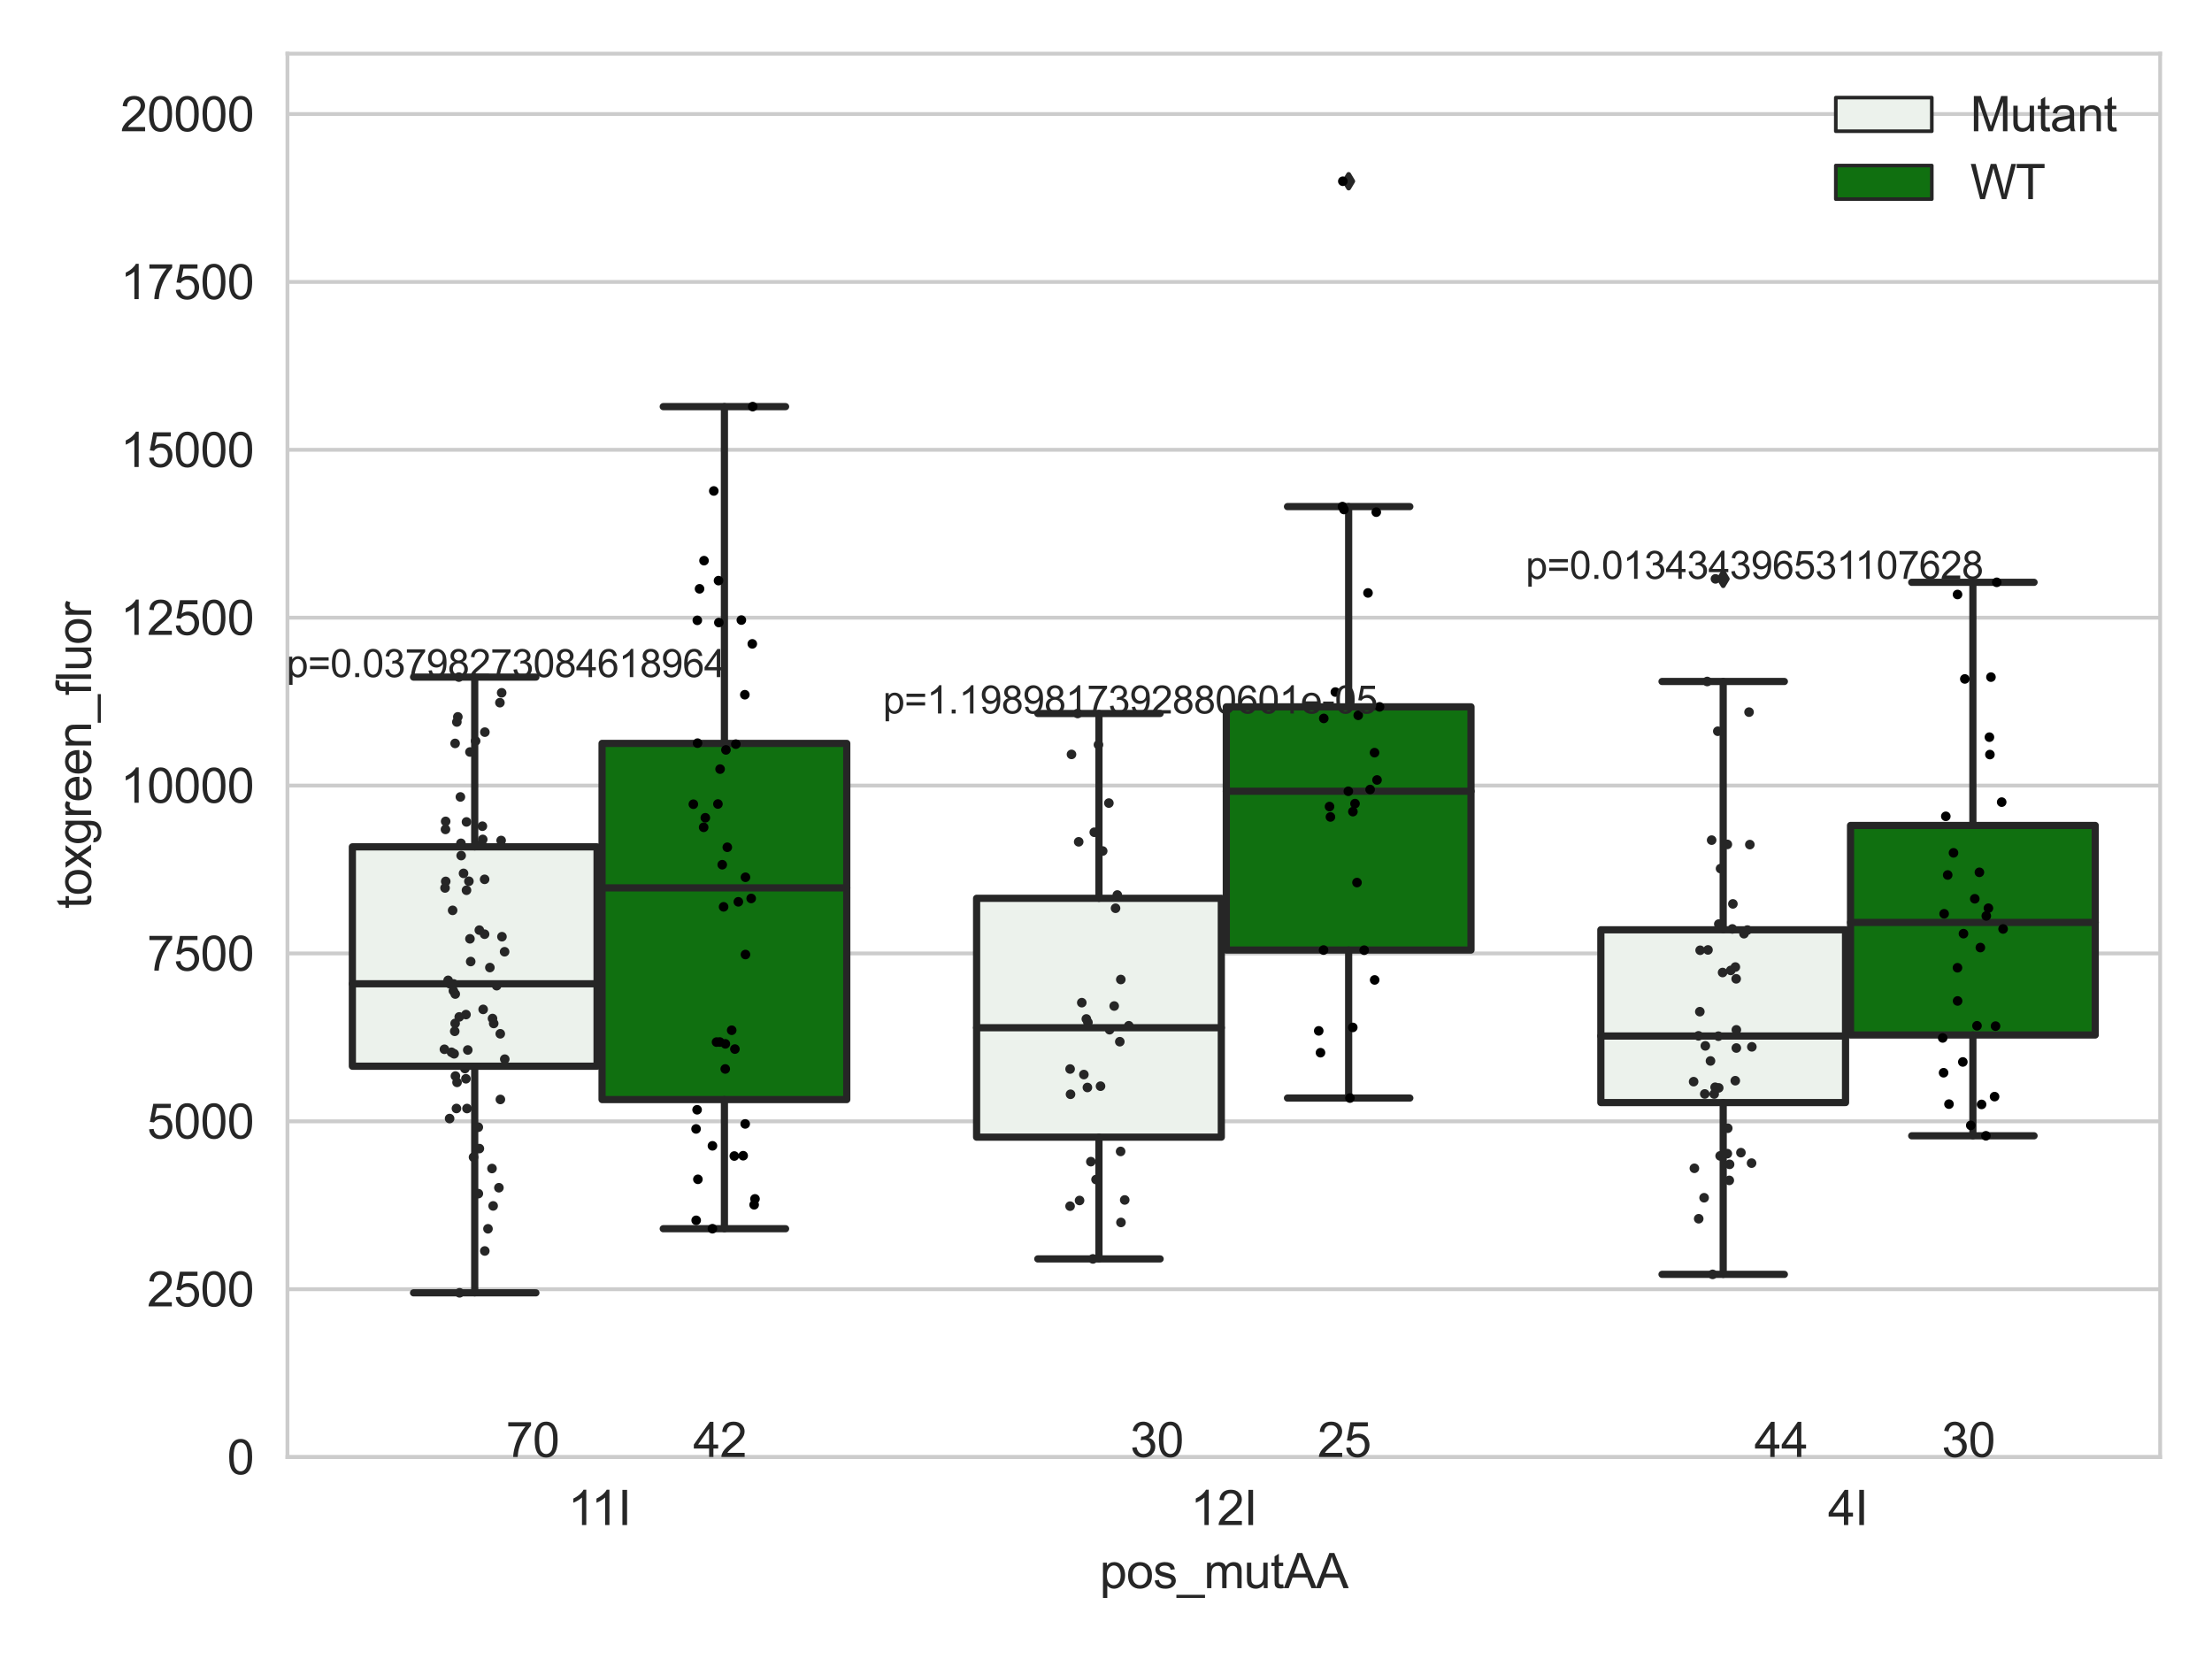 <?xml version="1.0" encoding="utf-8" standalone="no"?>
<!DOCTYPE svg PUBLIC "-//W3C//DTD SVG 1.1//EN"
  "http://www.w3.org/Graphics/SVG/1.1/DTD/svg11.dtd">
<svg xmlns:xlink="http://www.w3.org/1999/xlink" width="460.8pt" height="345.6pt" viewBox="0 0 460.8 345.6" xmlns="http://www.w3.org/2000/svg" version="1.1">
 <defs>
  <style type="text/css">*{stroke-linejoin: round; stroke-linecap: butt}</style>
 </defs>
 <g id="figure_1">
  <g id="patch_1">
   <path d="M 0 345.6 
L 460.8 345.6 
L 460.8 0 
L 0 0 
z
" style="fill: #ffffff"/>
  </g>
  <g id="axes_1">
   <g id="patch_2">
    <path d="M 59.881 303.539 
L 450 303.539 
L 450 11.178 
L 59.881 11.178 
z
" style="fill: #ffffff"/>
   </g>
   <g id="matplotlib.axis_1">
    <g id="xtick_1">
     <g id="text_1">
      <!-- 11I -->
      <g style="fill: #262626" transform="translate(118.32 317.697)scale(0.1 -0.1)">
       <defs>
        <path id="ArialMT-31" d="M 2384 0 
L 1822 0 
L 1822 3584 
Q 1619 3391 1289 3197 
Q 959 3003 697 2906 
L 697 3450 
Q 1169 3672 1522 3987 
Q 1875 4303 2022 4600 
L 2384 4600 
L 2384 0 
z
" transform="scale(0.016)"/>
        <path id="ArialMT-49" d="M 597 0 
L 597 4581 
L 1203 4581 
L 1203 0 
L 597 0 
z
" transform="scale(0.016)"/>
       </defs>
       <use xlink:href="#ArialMT-31"/>
       <use xlink:href="#ArialMT-31" x="48.24"/>
       <use xlink:href="#ArialMT-49" x="103.855"/>
      </g>
     </g>
    </g>
    <g id="xtick_2">
     <g id="text_2">
      <!-- 12I -->
      <g style="fill: #262626" transform="translate(247.991 317.697)scale(0.1 -0.1)">
       <defs>
        <path id="ArialMT-32" d="M 3222 541 
L 3222 0 
L 194 0 
Q 188 203 259 391 
Q 375 700 629 1000 
Q 884 1300 1366 1694 
Q 2113 2306 2375 2664 
Q 2638 3022 2638 3341 
Q 2638 3675 2398 3904 
Q 2159 4134 1775 4134 
Q 1369 4134 1125 3890 
Q 881 3647 878 3216 
L 300 3275 
Q 359 3922 746 4261 
Q 1134 4600 1788 4600 
Q 2447 4600 2831 4234 
Q 3216 3869 3216 3328 
Q 3216 3053 3103 2787 
Q 2991 2522 2730 2228 
Q 2469 1934 1863 1422 
Q 1356 997 1212 845 
Q 1069 694 975 541 
L 3222 541 
z
" transform="scale(0.016)"/>
       </defs>
       <use xlink:href="#ArialMT-31"/>
       <use xlink:href="#ArialMT-32" x="55.615"/>
       <use xlink:href="#ArialMT-49" x="111.23"/>
      </g>
     </g>
    </g>
    <g id="xtick_3">
     <g id="text_3">
      <!-- 4I -->
      <g style="fill: #262626" transform="translate(380.811 317.697)scale(0.1 -0.1)">
       <defs>
        <path id="ArialMT-34" d="M 2069 0 
L 2069 1097 
L 81 1097 
L 81 1613 
L 2172 4581 
L 2631 4581 
L 2631 1613 
L 3250 1613 
L 3250 1097 
L 2631 1097 
L 2631 0 
L 2069 0 
z
M 2069 1613 
L 2069 3678 
L 634 1613 
L 2069 1613 
z
" transform="scale(0.016)"/>
       </defs>
       <use xlink:href="#ArialMT-34"/>
       <use xlink:href="#ArialMT-49" x="55.615"/>
      </g>
     </g>
    </g>
    <g id="text_4">
     <!-- pos_mutAA -->
     <g style="fill: #262626" transform="translate(229.095 330.842)scale(0.1 -0.1)">
      <defs>
       <path id="ArialMT-70" d="M 422 -1272 
L 422 3319 
L 934 3319 
L 934 2888 
Q 1116 3141 1344 3267 
Q 1572 3394 1897 3394 
Q 2322 3394 2647 3175 
Q 2972 2956 3137 2557 
Q 3303 2159 3303 1684 
Q 3303 1175 3120 767 
Q 2938 359 2589 142 
Q 2241 -75 1856 -75 
Q 1575 -75 1351 44 
Q 1128 163 984 344 
L 984 -1272 
L 422 -1272 
z
M 931 1641 
Q 931 1000 1190 694 
Q 1450 388 1819 388 
Q 2194 388 2461 705 
Q 2728 1022 2728 1688 
Q 2728 2322 2467 2637 
Q 2206 2953 1844 2953 
Q 1484 2953 1207 2617 
Q 931 2281 931 1641 
z
" transform="scale(0.016)"/>
       <path id="ArialMT-6f" d="M 213 1659 
Q 213 2581 725 3025 
Q 1153 3394 1769 3394 
Q 2453 3394 2887 2945 
Q 3322 2497 3322 1706 
Q 3322 1066 3130 698 
Q 2938 331 2570 128 
Q 2203 -75 1769 -75 
Q 1072 -75 642 372 
Q 213 819 213 1659 
z
M 791 1659 
Q 791 1022 1069 705 
Q 1347 388 1769 388 
Q 2188 388 2466 706 
Q 2744 1025 2744 1678 
Q 2744 2294 2464 2611 
Q 2184 2928 1769 2928 
Q 1347 2928 1069 2612 
Q 791 2297 791 1659 
z
" transform="scale(0.016)"/>
       <path id="ArialMT-73" d="M 197 991 
L 753 1078 
Q 800 744 1014 566 
Q 1228 388 1613 388 
Q 2000 388 2187 545 
Q 2375 703 2375 916 
Q 2375 1106 2209 1216 
Q 2094 1291 1634 1406 
Q 1016 1563 777 1677 
Q 538 1791 414 1992 
Q 291 2194 291 2438 
Q 291 2659 392 2848 
Q 494 3038 669 3163 
Q 800 3259 1026 3326 
Q 1253 3394 1513 3394 
Q 1903 3394 2198 3281 
Q 2494 3169 2634 2976 
Q 2775 2784 2828 2463 
L 2278 2388 
Q 2241 2644 2061 2787 
Q 1881 2931 1553 2931 
Q 1166 2931 1000 2803 
Q 834 2675 834 2503 
Q 834 2394 903 2306 
Q 972 2216 1119 2156 
Q 1203 2125 1616 2013 
Q 2213 1853 2448 1751 
Q 2684 1650 2818 1456 
Q 2953 1263 2953 975 
Q 2953 694 2789 445 
Q 2625 197 2315 61 
Q 2006 -75 1616 -75 
Q 969 -75 630 194 
Q 291 463 197 991 
z
" transform="scale(0.016)"/>
       <path id="ArialMT-5f" d="M -97 -1272 
L -97 -866 
L 3631 -866 
L 3631 -1272 
L -97 -1272 
z
" transform="scale(0.016)"/>
       <path id="ArialMT-6d" d="M 422 0 
L 422 3319 
L 925 3319 
L 925 2853 
Q 1081 3097 1340 3245 
Q 1600 3394 1931 3394 
Q 2300 3394 2536 3241 
Q 2772 3088 2869 2813 
Q 3263 3394 3894 3394 
Q 4388 3394 4653 3120 
Q 4919 2847 4919 2278 
L 4919 0 
L 4359 0 
L 4359 2091 
Q 4359 2428 4304 2576 
Q 4250 2725 4106 2815 
Q 3963 2906 3769 2906 
Q 3419 2906 3187 2673 
Q 2956 2441 2956 1928 
L 2956 0 
L 2394 0 
L 2394 2156 
Q 2394 2531 2256 2718 
Q 2119 2906 1806 2906 
Q 1569 2906 1367 2781 
Q 1166 2656 1075 2415 
Q 984 2175 984 1722 
L 984 0 
L 422 0 
z
" transform="scale(0.016)"/>
       <path id="ArialMT-75" d="M 2597 0 
L 2597 488 
Q 2209 -75 1544 -75 
Q 1250 -75 995 37 
Q 741 150 617 320 
Q 494 491 444 738 
Q 409 903 409 1263 
L 409 3319 
L 972 3319 
L 972 1478 
Q 972 1038 1006 884 
Q 1059 663 1231 536 
Q 1403 409 1656 409 
Q 1909 409 2131 539 
Q 2353 669 2445 892 
Q 2538 1116 2538 1541 
L 2538 3319 
L 3100 3319 
L 3100 0 
L 2597 0 
z
" transform="scale(0.016)"/>
       <path id="ArialMT-74" d="M 1650 503 
L 1731 6 
Q 1494 -44 1306 -44 
Q 1000 -44 831 53 
Q 663 150 594 308 
Q 525 466 525 972 
L 525 2881 
L 113 2881 
L 113 3319 
L 525 3319 
L 525 4141 
L 1084 4478 
L 1084 3319 
L 1650 3319 
L 1650 2881 
L 1084 2881 
L 1084 941 
Q 1084 700 1114 631 
Q 1144 563 1211 522 
Q 1278 481 1403 481 
Q 1497 481 1650 503 
z
" transform="scale(0.016)"/>
       <path id="ArialMT-41" d="M -9 0 
L 1750 4581 
L 2403 4581 
L 4278 0 
L 3588 0 
L 3053 1388 
L 1138 1388 
L 634 0 
L -9 0 
z
M 1313 1881 
L 2866 1881 
L 2388 3150 
Q 2169 3728 2063 4100 
Q 1975 3659 1816 3225 
L 1313 1881 
z
" transform="scale(0.016)"/>
      </defs>
      <use xlink:href="#ArialMT-70"/>
      <use xlink:href="#ArialMT-6f" x="55.615"/>
      <use xlink:href="#ArialMT-73" x="111.23"/>
      <use xlink:href="#ArialMT-5f" x="161.23"/>
      <use xlink:href="#ArialMT-6d" x="216.846"/>
      <use xlink:href="#ArialMT-75" x="300.146"/>
      <use xlink:href="#ArialMT-74" x="355.762"/>
      <use xlink:href="#ArialMT-41" x="383.545"/>
      <use xlink:href="#ArialMT-41" x="450.244"/>
     </g>
    </g>
   </g>
   <g id="matplotlib.axis_2">
    <g id="ytick_1">
     <g id="line2d_1">
      <path d="M 59.881 303.539 
L 450 303.539 
" clip-path="url(#p1ffa5419ad)" style="fill: none; stroke: #cccccc; stroke-width: 0.8; stroke-linecap: round"/>
     </g>
     <g id="text_5">
      <!-- 0 -->
      <g style="fill: #262626" transform="translate(47.32 307.118)scale(0.1 -0.1)">
       <defs>
        <path id="ArialMT-30" d="M 266 2259 
Q 266 3072 433 3567 
Q 600 4063 929 4331 
Q 1259 4600 1759 4600 
Q 2128 4600 2406 4451 
Q 2684 4303 2865 4023 
Q 3047 3744 3150 3342 
Q 3253 2941 3253 2259 
Q 3253 1453 3087 958 
Q 2922 463 2592 192 
Q 2263 -78 1759 -78 
Q 1097 -78 719 397 
Q 266 969 266 2259 
z
M 844 2259 
Q 844 1131 1108 757 
Q 1372 384 1759 384 
Q 2147 384 2411 759 
Q 2675 1134 2675 2259 
Q 2675 3391 2411 3762 
Q 2147 4134 1753 4134 
Q 1366 4134 1134 3806 
Q 844 3388 844 2259 
z
" transform="scale(0.016)"/>
       </defs>
       <use xlink:href="#ArialMT-30"/>
      </g>
     </g>
    </g>
    <g id="ytick_2">
     <g id="line2d_2">
      <path d="M 59.881 268.566 
L 450 268.566 
" clip-path="url(#p1ffa5419ad)" style="fill: none; stroke: #cccccc; stroke-width: 0.8; stroke-linecap: round"/>
     </g>
     <g id="text_6">
      <!-- 2500 -->
      <g style="fill: #262626" transform="translate(30.637 272.145)scale(0.1 -0.1)">
       <defs>
        <path id="ArialMT-35" d="M 266 1200 
L 856 1250 
Q 922 819 1161 601 
Q 1400 384 1738 384 
Q 2144 384 2425 690 
Q 2706 997 2706 1503 
Q 2706 1984 2436 2262 
Q 2166 2541 1728 2541 
Q 1456 2541 1237 2417 
Q 1019 2294 894 2097 
L 366 2166 
L 809 4519 
L 3088 4519 
L 3088 3981 
L 1259 3981 
L 1013 2750 
Q 1425 3038 1878 3038 
Q 2478 3038 2890 2622 
Q 3303 2206 3303 1553 
Q 3303 931 2941 478 
Q 2500 -78 1738 -78 
Q 1113 -78 717 272 
Q 322 622 266 1200 
z
" transform="scale(0.016)"/>
       </defs>
       <use xlink:href="#ArialMT-32"/>
       <use xlink:href="#ArialMT-35" x="55.615"/>
       <use xlink:href="#ArialMT-30" x="111.23"/>
       <use xlink:href="#ArialMT-30" x="166.846"/>
      </g>
     </g>
    </g>
    <g id="ytick_3">
     <g id="line2d_3">
      <path d="M 59.881 233.594 
L 450 233.594 
" clip-path="url(#p1ffa5419ad)" style="fill: none; stroke: #cccccc; stroke-width: 0.8; stroke-linecap: round"/>
     </g>
     <g id="text_7">
      <!-- 5000 -->
      <g style="fill: #262626" transform="translate(30.637 237.173)scale(0.1 -0.1)">
       <use xlink:href="#ArialMT-35"/>
       <use xlink:href="#ArialMT-30" x="55.615"/>
       <use xlink:href="#ArialMT-30" x="111.23"/>
       <use xlink:href="#ArialMT-30" x="166.846"/>
      </g>
     </g>
    </g>
    <g id="ytick_4">
     <g id="line2d_4">
      <path d="M 59.881 198.622 
L 450 198.622 
" clip-path="url(#p1ffa5419ad)" style="fill: none; stroke: #cccccc; stroke-width: 0.8; stroke-linecap: round"/>
     </g>
     <g id="text_8">
      <!-- 7500 -->
      <g style="fill: #262626" transform="translate(30.637 202.201)scale(0.1 -0.1)">
       <defs>
        <path id="ArialMT-37" d="M 303 3981 
L 303 4522 
L 3269 4522 
L 3269 4084 
Q 2831 3619 2401 2847 
Q 1972 2075 1738 1259 
Q 1569 684 1522 0 
L 944 0 
Q 953 541 1156 1306 
Q 1359 2072 1739 2783 
Q 2119 3494 2547 3981 
L 303 3981 
z
" transform="scale(0.016)"/>
       </defs>
       <use xlink:href="#ArialMT-37"/>
       <use xlink:href="#ArialMT-35" x="55.615"/>
       <use xlink:href="#ArialMT-30" x="111.23"/>
       <use xlink:href="#ArialMT-30" x="166.846"/>
      </g>
     </g>
    </g>
    <g id="ytick_5">
     <g id="line2d_5">
      <path d="M 59.881 163.649 
L 450 163.649 
" clip-path="url(#p1ffa5419ad)" style="fill: none; stroke: #cccccc; stroke-width: 0.8; stroke-linecap: round"/>
     </g>
     <g id="text_9">
      <!-- 10000 -->
      <g style="fill: #262626" transform="translate(25.077 167.228)scale(0.1 -0.1)">
       <use xlink:href="#ArialMT-31"/>
       <use xlink:href="#ArialMT-30" x="55.615"/>
       <use xlink:href="#ArialMT-30" x="111.23"/>
       <use xlink:href="#ArialMT-30" x="166.846"/>
       <use xlink:href="#ArialMT-30" x="222.461"/>
      </g>
     </g>
    </g>
    <g id="ytick_6">
     <g id="line2d_6">
      <path d="M 59.881 128.677 
L 450 128.677 
" clip-path="url(#p1ffa5419ad)" style="fill: none; stroke: #cccccc; stroke-width: 0.8; stroke-linecap: round"/>
     </g>
     <g id="text_10">
      <!-- 12500 -->
      <g style="fill: #262626" transform="translate(25.077 132.256)scale(0.1 -0.1)">
       <use xlink:href="#ArialMT-31"/>
       <use xlink:href="#ArialMT-32" x="55.615"/>
       <use xlink:href="#ArialMT-35" x="111.23"/>
       <use xlink:href="#ArialMT-30" x="166.846"/>
       <use xlink:href="#ArialMT-30" x="222.461"/>
      </g>
     </g>
    </g>
    <g id="ytick_7">
     <g id="line2d_7">
      <path d="M 59.881 93.705 
L 450 93.705 
" clip-path="url(#p1ffa5419ad)" style="fill: none; stroke: #cccccc; stroke-width: 0.8; stroke-linecap: round"/>
     </g>
     <g id="text_11">
      <!-- 15000 -->
      <g style="fill: #262626" transform="translate(25.077 97.284)scale(0.1 -0.1)">
       <use xlink:href="#ArialMT-31"/>
       <use xlink:href="#ArialMT-35" x="55.615"/>
       <use xlink:href="#ArialMT-30" x="111.23"/>
       <use xlink:href="#ArialMT-30" x="166.846"/>
       <use xlink:href="#ArialMT-30" x="222.461"/>
      </g>
     </g>
    </g>
    <g id="ytick_8">
     <g id="line2d_8">
      <path d="M 59.881 58.732 
L 450 58.732 
" clip-path="url(#p1ffa5419ad)" style="fill: none; stroke: #cccccc; stroke-width: 0.8; stroke-linecap: round"/>
     </g>
     <g id="text_12">
      <!-- 17500 -->
      <g style="fill: #262626" transform="translate(25.077 62.311)scale(0.1 -0.1)">
       <use xlink:href="#ArialMT-31"/>
       <use xlink:href="#ArialMT-37" x="55.615"/>
       <use xlink:href="#ArialMT-35" x="111.23"/>
       <use xlink:href="#ArialMT-30" x="166.846"/>
       <use xlink:href="#ArialMT-30" x="222.461"/>
      </g>
     </g>
    </g>
    <g id="ytick_9">
     <g id="line2d_9">
      <path d="M 59.881 23.76 
L 450 23.76 
" clip-path="url(#p1ffa5419ad)" style="fill: none; stroke: #cccccc; stroke-width: 0.8; stroke-linecap: round"/>
     </g>
     <g id="text_13">
      <!-- 20000 -->
      <g style="fill: #262626" transform="translate(25.077 27.339)scale(0.1 -0.1)">
       <use xlink:href="#ArialMT-32"/>
       <use xlink:href="#ArialMT-30" x="55.615"/>
       <use xlink:href="#ArialMT-30" x="111.23"/>
       <use xlink:href="#ArialMT-30" x="166.846"/>
       <use xlink:href="#ArialMT-30" x="222.461"/>
      </g>
     </g>
    </g>
    <g id="text_14">
     <!-- toxgreen_fluor -->
     <g style="fill: #262626" transform="translate(18.972 189.321)rotate(-90)scale(0.1 -0.1)">
      <defs>
       <path id="ArialMT-78" d="M 47 0 
L 1259 1725 
L 138 3319 
L 841 3319 
L 1350 2541 
Q 1494 2319 1581 2169 
Q 1719 2375 1834 2534 
L 2394 3319 
L 3066 3319 
L 1919 1756 
L 3153 0 
L 2463 0 
L 1781 1031 
L 1600 1309 
L 728 0 
L 47 0 
z
" transform="scale(0.016)"/>
       <path id="ArialMT-67" d="M 319 -275 
L 866 -356 
Q 900 -609 1056 -725 
Q 1266 -881 1628 -881 
Q 2019 -881 2231 -725 
Q 2444 -569 2519 -288 
Q 2563 -116 2559 434 
Q 2191 0 1641 0 
Q 956 0 581 494 
Q 206 988 206 1678 
Q 206 2153 378 2554 
Q 550 2956 876 3175 
Q 1203 3394 1644 3394 
Q 2231 3394 2613 2919 
L 2613 3319 
L 3131 3319 
L 3131 450 
Q 3131 -325 2973 -648 
Q 2816 -972 2473 -1159 
Q 2131 -1347 1631 -1347 
Q 1038 -1347 672 -1080 
Q 306 -813 319 -275 
z
M 784 1719 
Q 784 1066 1043 766 
Q 1303 466 1694 466 
Q 2081 466 2343 764 
Q 2606 1063 2606 1700 
Q 2606 2309 2336 2618 
Q 2066 2928 1684 2928 
Q 1309 2928 1046 2623 
Q 784 2319 784 1719 
z
" transform="scale(0.016)"/>
       <path id="ArialMT-72" d="M 416 0 
L 416 3319 
L 922 3319 
L 922 2816 
Q 1116 3169 1280 3281 
Q 1444 3394 1641 3394 
Q 1925 3394 2219 3213 
L 2025 2691 
Q 1819 2813 1613 2813 
Q 1428 2813 1281 2702 
Q 1134 2591 1072 2394 
Q 978 2094 978 1738 
L 978 0 
L 416 0 
z
" transform="scale(0.016)"/>
       <path id="ArialMT-65" d="M 2694 1069 
L 3275 997 
Q 3138 488 2766 206 
Q 2394 -75 1816 -75 
Q 1088 -75 661 373 
Q 234 822 234 1631 
Q 234 2469 665 2931 
Q 1097 3394 1784 3394 
Q 2450 3394 2872 2941 
Q 3294 2488 3294 1666 
Q 3294 1616 3291 1516 
L 816 1516 
Q 847 969 1125 678 
Q 1403 388 1819 388 
Q 2128 388 2347 550 
Q 2566 713 2694 1069 
z
M 847 1978 
L 2700 1978 
Q 2663 2397 2488 2606 
Q 2219 2931 1791 2931 
Q 1403 2931 1139 2672 
Q 875 2413 847 1978 
z
" transform="scale(0.016)"/>
       <path id="ArialMT-6e" d="M 422 0 
L 422 3319 
L 928 3319 
L 928 2847 
Q 1294 3394 1984 3394 
Q 2284 3394 2536 3286 
Q 2788 3178 2913 3003 
Q 3038 2828 3088 2588 
Q 3119 2431 3119 2041 
L 3119 0 
L 2556 0 
L 2556 2019 
Q 2556 2363 2490 2533 
Q 2425 2703 2258 2804 
Q 2091 2906 1866 2906 
Q 1506 2906 1245 2678 
Q 984 2450 984 1813 
L 984 0 
L 422 0 
z
" transform="scale(0.016)"/>
       <path id="ArialMT-66" d="M 556 0 
L 556 2881 
L 59 2881 
L 59 3319 
L 556 3319 
L 556 3672 
Q 556 4006 616 4169 
Q 697 4388 901 4523 
Q 1106 4659 1475 4659 
Q 1713 4659 2000 4603 
L 1916 4113 
Q 1741 4144 1584 4144 
Q 1328 4144 1222 4034 
Q 1116 3925 1116 3625 
L 1116 3319 
L 1763 3319 
L 1763 2881 
L 1116 2881 
L 1116 0 
L 556 0 
z
" transform="scale(0.016)"/>
       <path id="ArialMT-6c" d="M 409 0 
L 409 4581 
L 972 4581 
L 972 0 
L 409 0 
z
" transform="scale(0.016)"/>
      </defs>
      <use xlink:href="#ArialMT-74"/>
      <use xlink:href="#ArialMT-6f" x="27.783"/>
      <use xlink:href="#ArialMT-78" x="83.398"/>
      <use xlink:href="#ArialMT-67" x="133.398"/>
      <use xlink:href="#ArialMT-72" x="189.014"/>
      <use xlink:href="#ArialMT-65" x="222.314"/>
      <use xlink:href="#ArialMT-65" x="277.93"/>
      <use xlink:href="#ArialMT-6e" x="333.545"/>
      <use xlink:href="#ArialMT-5f" x="389.16"/>
      <use xlink:href="#ArialMT-66" x="444.775"/>
      <use xlink:href="#ArialMT-6c" x="472.559"/>
      <use xlink:href="#ArialMT-75" x="494.775"/>
      <use xlink:href="#ArialMT-6f" x="550.391"/>
      <use xlink:href="#ArialMT-72" x="606.006"/>
     </g>
    </g>
   </g>
   <g id="patch_3">
    <path d="M 73.405 222.111 
L 124.381 222.111 
L 124.381 176.413 
L 73.405 176.413 
L 73.405 222.111 
z
" clip-path="url(#p1ffa5419ad)" style="fill: #ecf2ec; stroke: #262626; stroke-width: 1.5; stroke-linejoin: miter"/>
   </g>
   <g id="patch_4">
    <path d="M 125.421 229.062 
L 176.397 229.062 
L 176.397 154.861 
L 125.421 154.861 
L 125.421 229.062 
z
" clip-path="url(#p1ffa5419ad)" style="fill: #107010; stroke: #262626; stroke-width: 1.5; stroke-linejoin: miter"/>
   </g>
   <g id="patch_5">
    <path d="M 203.445 236.889 
L 254.42 236.889 
L 254.42 187.134 
L 203.445 187.134 
L 203.445 236.889 
z
" clip-path="url(#p1ffa5419ad)" style="fill: #ecf2ec; stroke: #262626; stroke-width: 1.5; stroke-linejoin: miter"/>
   </g>
   <g id="patch_6">
    <path d="M 255.461 197.909 
L 306.436 197.909 
L 306.436 147.252 
L 255.461 147.252 
L 255.461 197.909 
z
" clip-path="url(#p1ffa5419ad)" style="fill: #107010; stroke: #262626; stroke-width: 1.5; stroke-linejoin: miter"/>
   </g>
   <g id="patch_7">
    <path d="M 333.485 229.684 
L 384.46 229.684 
L 384.46 193.691 
L 333.485 193.691 
L 333.485 229.684 
z
" clip-path="url(#p1ffa5419ad)" style="fill: #ecf2ec; stroke: #262626; stroke-width: 1.5; stroke-linejoin: miter"/>
   </g>
   <g id="patch_8">
    <path d="M 385.5 215.606 
L 436.476 215.606 
L 436.476 171.955 
L 385.5 171.955 
L 385.5 215.606 
z
" clip-path="url(#p1ffa5419ad)" style="fill: #107010; stroke: #262626; stroke-width: 1.5; stroke-linejoin: miter"/>
   </g>
   <g id="patch_9">
    <path d="M 124.901 303.539 
L 124.901 303.539 
L 124.901 303.539 
L 124.901 303.539 
z
" clip-path="url(#p1ffa5419ad)" style="fill: #ecf2ec; stroke: #262626; stroke-width: 0.75; stroke-linejoin: miter"/>
   </g>
   <g id="patch_10">
    <path d="M 124.901 303.539 
L 124.901 303.539 
L 124.901 303.539 
L 124.901 303.539 
z
" clip-path="url(#p1ffa5419ad)" style="fill: #107010; stroke: #262626; stroke-width: 0.75; stroke-linejoin: miter"/>
   </g>
   <g id="PathCollection_1"/>
   <g id="PathCollection_2"/>
   <g id="line2d_10">
    <path d="M 98.893 222.111 
L 98.893 269.319 
" clip-path="url(#p1ffa5419ad)" style="fill: none; stroke: #262626; stroke-width: 1.5; stroke-linecap: round"/>
   </g>
   <g id="line2d_11">
    <path d="M 98.893 176.413 
L 98.893 141.051 
" clip-path="url(#p1ffa5419ad)" style="fill: none; stroke: #262626; stroke-width: 1.5; stroke-linecap: round"/>
   </g>
   <g id="line2d_12">
    <path d="M 86.149 269.319 
L 111.637 269.319 
" clip-path="url(#p1ffa5419ad)" style="fill: none; stroke: #262626; stroke-width: 1.5; stroke-linecap: round"/>
   </g>
   <g id="line2d_13">
    <path d="M 86.149 141.051 
L 111.637 141.051 
" clip-path="url(#p1ffa5419ad)" style="fill: none; stroke: #262626; stroke-width: 1.5; stroke-linecap: round"/>
   </g>
   <g id="line2d_14"/>
   <g id="line2d_15">
    <path d="M 150.909 229.062 
L 150.909 255.964 
" clip-path="url(#p1ffa5419ad)" style="fill: none; stroke: #262626; stroke-width: 1.5; stroke-linecap: round"/>
   </g>
   <g id="line2d_16">
    <path d="M 150.909 154.861 
L 150.909 84.707 
" clip-path="url(#p1ffa5419ad)" style="fill: none; stroke: #262626; stroke-width: 1.5; stroke-linecap: round"/>
   </g>
   <g id="line2d_17">
    <path d="M 138.165 255.964 
L 163.653 255.964 
" clip-path="url(#p1ffa5419ad)" style="fill: none; stroke: #262626; stroke-width: 1.5; stroke-linecap: round"/>
   </g>
   <g id="line2d_18">
    <path d="M 138.165 84.707 
L 163.653 84.707 
" clip-path="url(#p1ffa5419ad)" style="fill: none; stroke: #262626; stroke-width: 1.5; stroke-linecap: round"/>
   </g>
   <g id="line2d_19"/>
   <g id="line2d_20">
    <path d="M 228.933 236.889 
L 228.933 262.255 
" clip-path="url(#p1ffa5419ad)" style="fill: none; stroke: #262626; stroke-width: 1.5; stroke-linecap: round"/>
   </g>
   <g id="line2d_21">
    <path d="M 228.933 187.134 
L 228.933 148.632 
" clip-path="url(#p1ffa5419ad)" style="fill: none; stroke: #262626; stroke-width: 1.5; stroke-linecap: round"/>
   </g>
   <g id="line2d_22">
    <path d="M 216.189 262.255 
L 241.677 262.255 
" clip-path="url(#p1ffa5419ad)" style="fill: none; stroke: #262626; stroke-width: 1.5; stroke-linecap: round"/>
   </g>
   <g id="line2d_23">
    <path d="M 216.189 148.632 
L 241.677 148.632 
" clip-path="url(#p1ffa5419ad)" style="fill: none; stroke: #262626; stroke-width: 1.5; stroke-linecap: round"/>
   </g>
   <g id="line2d_24"/>
   <g id="line2d_25">
    <path d="M 280.949 197.909 
L 280.949 228.746 
" clip-path="url(#p1ffa5419ad)" style="fill: none; stroke: #262626; stroke-width: 1.5; stroke-linecap: round"/>
   </g>
   <g id="line2d_26">
    <path d="M 280.949 147.252 
L 280.949 105.534 
" clip-path="url(#p1ffa5419ad)" style="fill: none; stroke: #262626; stroke-width: 1.5; stroke-linecap: round"/>
   </g>
   <g id="line2d_27">
    <path d="M 268.205 228.746 
L 293.692 228.746 
" clip-path="url(#p1ffa5419ad)" style="fill: none; stroke: #262626; stroke-width: 1.5; stroke-linecap: round"/>
   </g>
   <g id="line2d_28">
    <path d="M 268.205 105.534 
L 293.692 105.534 
" clip-path="url(#p1ffa5419ad)" style="fill: none; stroke: #262626; stroke-width: 1.5; stroke-linecap: round"/>
   </g>
   <g id="line2d_29">
    <defs>
     <path id="m1c8a76675a" d="M -0 1.414 
L 0.849 0 
L 0 -1.414 
L -0.849 -0 
z
" style="stroke: #262626; stroke-linejoin: miter"/>
    </defs>
    <g clip-path="url(#p1ffa5419ad)">
     <use xlink:href="#m1c8a76675a" x="280.949" y="37.756" style="fill: #262626; stroke: #262626; stroke-linejoin: miter"/>
    </g>
   </g>
   <g id="line2d_30">
    <path d="M 358.972 229.684 
L 358.972 265.473 
" clip-path="url(#p1ffa5419ad)" style="fill: none; stroke: #262626; stroke-width: 1.5; stroke-linecap: round"/>
   </g>
   <g id="line2d_31">
    <path d="M 358.972 193.691 
L 358.972 141.965 
" clip-path="url(#p1ffa5419ad)" style="fill: none; stroke: #262626; stroke-width: 1.5; stroke-linecap: round"/>
   </g>
   <g id="line2d_32">
    <path d="M 346.228 265.473 
L 371.716 265.473 
" clip-path="url(#p1ffa5419ad)" style="fill: none; stroke: #262626; stroke-width: 1.5; stroke-linecap: round"/>
   </g>
   <g id="line2d_33">
    <path d="M 346.228 141.965 
L 371.716 141.965 
" clip-path="url(#p1ffa5419ad)" style="fill: none; stroke: #262626; stroke-width: 1.5; stroke-linecap: round"/>
   </g>
   <g id="line2d_34">
    <g clip-path="url(#p1ffa5419ad)">
     <use xlink:href="#m1c8a76675a" x="358.972" y="120.589" style="fill: #262626; stroke: #262626; stroke-linejoin: miter"/>
    </g>
   </g>
   <g id="line2d_35">
    <path d="M 410.988 215.606 
L 410.988 236.608 
" clip-path="url(#p1ffa5419ad)" style="fill: none; stroke: #262626; stroke-width: 1.5; stroke-linecap: round"/>
   </g>
   <g id="line2d_36">
    <path d="M 410.988 171.955 
L 410.988 121.308 
" clip-path="url(#p1ffa5419ad)" style="fill: none; stroke: #262626; stroke-width: 1.5; stroke-linecap: round"/>
   </g>
   <g id="line2d_37">
    <path d="M 398.244 236.608 
L 423.732 236.608 
" clip-path="url(#p1ffa5419ad)" style="fill: none; stroke: #262626; stroke-width: 1.5; stroke-linecap: round"/>
   </g>
   <g id="line2d_38">
    <path d="M 398.244 121.308 
L 423.732 121.308 
" clip-path="url(#p1ffa5419ad)" style="fill: none; stroke: #262626; stroke-width: 1.5; stroke-linecap: round"/>
   </g>
   <g id="line2d_39"/>
   <g id="line2d_40">
    <path d="M 73.405 204.941 
L 124.381 204.941 
" clip-path="url(#p1ffa5419ad)" style="fill: none; stroke: #262626; stroke-width: 1.5; stroke-linecap: round"/>
   </g>
   <g id="line2d_41">
    <path d="M 125.421 184.957 
L 176.397 184.957 
" clip-path="url(#p1ffa5419ad)" style="fill: none; stroke: #262626; stroke-width: 1.5; stroke-linecap: round"/>
   </g>
   <g id="line2d_42">
    <path d="M 203.445 214.096 
L 254.42 214.096 
" clip-path="url(#p1ffa5419ad)" style="fill: none; stroke: #262626; stroke-width: 1.5; stroke-linecap: round"/>
   </g>
   <g id="line2d_43">
    <path d="M 255.461 164.834 
L 306.436 164.834 
" clip-path="url(#p1ffa5419ad)" style="fill: none; stroke: #262626; stroke-width: 1.5; stroke-linecap: round"/>
   </g>
   <g id="line2d_44">
    <path d="M 333.485 215.821 
L 384.46 215.821 
" clip-path="url(#p1ffa5419ad)" style="fill: none; stroke: #262626; stroke-width: 1.5; stroke-linecap: round"/>
   </g>
   <g id="line2d_45">
    <path d="M 385.5 192.161 
L 436.476 192.161 
" clip-path="url(#p1ffa5419ad)" style="fill: none; stroke: #262626; stroke-width: 1.5; stroke-linecap: round"/>
   </g>
   <g id="patch_11">
    <path d="M 59.881 303.539 
L 59.881 11.178 
" style="fill: none; stroke: #cccccc; stroke-width: 0.8; stroke-linejoin: miter; stroke-linecap: square"/>
   </g>
   <g id="patch_12">
    <path d="M 450 303.539 
L 450 11.178 
" style="fill: none; stroke: #cccccc; stroke-width: 0.8; stroke-linejoin: miter; stroke-linecap: square"/>
   </g>
   <g id="patch_13">
    <path d="M 59.881 303.539 
L 450 303.539 
" style="fill: none; stroke: #cccccc; stroke-width: 0.8; stroke-linejoin: miter; stroke-linecap: square"/>
   </g>
   <g id="patch_14">
    <path d="M 59.881 11.178 
L 450 11.178 
" style="fill: none; stroke: #cccccc; stroke-width: 0.8; stroke-linejoin: miter; stroke-linecap: square"/>
   </g>
   <g id="PathCollection_3">
    <defs>
     <path id="C0_0_495170d225" d="M 0 1 
C 0.265 1 0.52 0.895 0.707 0.707 
C 0.895 0.52 1 0.265 1 -0 
C 1 -0.265 0.895 -0.52 0.707 -0.707 
C 0.52 -0.895 0.265 -1 0 -1 
C -0.265 -1 -0.52 -0.895 -0.707 -0.707 
C -0.895 -0.52 -1 -0.265 -1 0 
C -1 0.265 -0.895 0.52 -0.707 0.707 
C -0.52 0.895 -0.265 1 0 1 
z
"/>
    </defs>
    <g clip-path="url(#p1ffa5419ad)">
     <use xlink:href="#C0_0_495170d225" x="94.807" y="154.867" style="fill: #262626"/>
    </g>
    <g clip-path="url(#p1ffa5419ad)">
     <use xlink:href="#C0_0_495170d225" x="99.861" y="239.27" style="fill: #262626"/>
    </g>
    <g clip-path="url(#p1ffa5419ad)">
     <use xlink:href="#C0_0_495170d225" x="104.14" y="146.382" style="fill: #262626"/>
    </g>
    <g clip-path="url(#p1ffa5419ad)">
     <use xlink:href="#C0_0_495170d225" x="94.835" y="207.076" style="fill: #262626"/>
    </g>
    <g clip-path="url(#p1ffa5419ad)">
     <use xlink:href="#C0_0_495170d225" x="103.462" y="205.338" style="fill: #262626"/>
    </g>
    <g clip-path="url(#p1ffa5419ad)">
     <use xlink:href="#C0_0_495170d225" x="97.901" y="195.572" style="fill: #262626"/>
    </g>
    <g clip-path="url(#p1ffa5419ad)">
     <use xlink:href="#C0_0_495170d225" x="94.815" y="213.195" style="fill: #262626"/>
    </g>
    <g clip-path="url(#p1ffa5419ad)">
     <use xlink:href="#C0_0_495170d225" x="102.492" y="243.423" style="fill: #262626"/>
    </g>
    <g clip-path="url(#p1ffa5419ad)">
     <use xlink:href="#C0_0_495170d225" x="96.022" y="175.676" style="fill: #262626"/>
    </g>
    <g clip-path="url(#p1ffa5419ad)">
     <use xlink:href="#C0_0_495170d225" x="92.838" y="171.107" style="fill: #262626"/>
    </g>
    <g clip-path="url(#p1ffa5419ad)">
     <use xlink:href="#C0_0_495170d225" x="94.871" y="224.162" style="fill: #262626"/>
    </g>
    <g clip-path="url(#p1ffa5419ad)">
     <use xlink:href="#C0_0_495170d225" x="97.901" y="156.653" style="fill: #262626"/>
    </g>
    <g clip-path="url(#p1ffa5419ad)">
     <use xlink:href="#C0_0_495170d225" x="104.239" y="229.034" style="fill: #262626"/>
    </g>
    <g clip-path="url(#p1ffa5419ad)">
     <use xlink:href="#C0_0_495170d225" x="97.68" y="183.58" style="fill: #262626"/>
    </g>
    <g clip-path="url(#p1ffa5419ad)">
     <use xlink:href="#C0_0_495170d225" x="103.931" y="247.426" style="fill: #262626"/>
    </g>
    <g clip-path="url(#p1ffa5419ad)">
     <use xlink:href="#C0_0_495170d225" x="102.6" y="212.178" style="fill: #262626"/>
    </g>
    <g clip-path="url(#p1ffa5419ad)">
     <use xlink:href="#C0_0_495170d225" x="97.06" y="224.728" style="fill: #262626"/>
    </g>
    <g clip-path="url(#p1ffa5419ad)">
     <use xlink:href="#C0_0_495170d225" x="97.18" y="185.454" style="fill: #262626"/>
    </g>
    <g clip-path="url(#p1ffa5419ad)">
     <use xlink:href="#C0_0_495170d225" x="105.151" y="220.642" style="fill: #262626"/>
    </g>
    <g clip-path="url(#p1ffa5419ad)">
     <use xlink:href="#C0_0_495170d225" x="95.59" y="141.051" style="fill: #262626"/>
    </g>
    <g clip-path="url(#p1ffa5419ad)">
     <use xlink:href="#C0_0_495170d225" x="96.07" y="178.233" style="fill: #262626"/>
    </g>
    <g clip-path="url(#p1ffa5419ad)">
     <use xlink:href="#C0_0_495170d225" x="96.564" y="181.937" style="fill: #262626"/>
    </g>
    <g clip-path="url(#p1ffa5419ad)">
     <use xlink:href="#C0_0_495170d225" x="100.953" y="183.18" style="fill: #262626"/>
    </g>
    <g clip-path="url(#p1ffa5419ad)">
     <use xlink:href="#C0_0_495170d225" x="99.65" y="248.658" style="fill: #262626"/>
    </g>
    <g clip-path="url(#p1ffa5419ad)">
     <use xlink:href="#C0_0_495170d225" x="104.506" y="144.321" style="fill: #262626"/>
    </g>
    <g clip-path="url(#p1ffa5419ad)">
     <use xlink:href="#C0_0_495170d225" x="100.564" y="174.865" style="fill: #262626"/>
    </g>
    <g clip-path="url(#p1ffa5419ad)">
     <use xlink:href="#C0_0_495170d225" x="100.325" y="175.807" style="fill: #262626"/>
    </g>
    <g clip-path="url(#p1ffa5419ad)">
     <use xlink:href="#C0_0_495170d225" x="100.65" y="210.273" style="fill: #262626"/>
    </g>
    <g clip-path="url(#p1ffa5419ad)">
     <use xlink:href="#C0_0_495170d225" x="94.45" y="206.414" style="fill: #262626"/>
    </g>
    <g clip-path="url(#p1ffa5419ad)">
     <use xlink:href="#C0_0_495170d225" x="95.172" y="150.405" style="fill: #262626"/>
    </g>
    <g clip-path="url(#p1ffa5419ad)">
     <use xlink:href="#C0_0_495170d225" x="98.647" y="241.063" style="fill: #262626"/>
    </g>
    <g clip-path="url(#p1ffa5419ad)">
     <use xlink:href="#C0_0_495170d225" x="99.079" y="154.363" style="fill: #262626"/>
    </g>
    <g clip-path="url(#p1ffa5419ad)">
     <use xlink:href="#C0_0_495170d225" x="93.664" y="204.912" style="fill: #262626"/>
    </g>
    <g clip-path="url(#p1ffa5419ad)">
     <use xlink:href="#C0_0_495170d225" x="93.352" y="204.227" style="fill: #262626"/>
    </g>
    <g clip-path="url(#p1ffa5419ad)">
     <use xlink:href="#C0_0_495170d225" x="100.947" y="194.608" style="fill: #262626"/>
    </g>
    <g clip-path="url(#p1ffa5419ad)">
     <use xlink:href="#C0_0_495170d225" x="95.909" y="166.017" style="fill: #262626"/>
    </g>
    <g clip-path="url(#p1ffa5419ad)">
     <use xlink:href="#C0_0_495170d225" x="99.856" y="193.762" style="fill: #262626"/>
    </g>
    <g clip-path="url(#p1ffa5419ad)">
     <use xlink:href="#C0_0_495170d225" x="104.566" y="195.132" style="fill: #262626"/>
    </g>
    <g clip-path="url(#p1ffa5419ad)">
     <use xlink:href="#C0_0_495170d225" x="96.852" y="222.601" style="fill: #262626"/>
    </g>
    <g clip-path="url(#p1ffa5419ad)">
     <use xlink:href="#C0_0_495170d225" x="94.29" y="189.642" style="fill: #262626"/>
    </g>
    <g clip-path="url(#p1ffa5419ad)">
     <use xlink:href="#C0_0_495170d225" x="95.087" y="230.918" style="fill: #262626"/>
    </g>
    <g clip-path="url(#p1ffa5419ad)">
     <use xlink:href="#C0_0_495170d225" x="92.803" y="172.779" style="fill: #262626"/>
    </g>
    <g clip-path="url(#p1ffa5419ad)">
     <use xlink:href="#C0_0_495170d225" x="100.989" y="260.6" style="fill: #262626"/>
    </g>
    <g clip-path="url(#p1ffa5419ad)">
     <use xlink:href="#C0_0_495170d225" x="94.489" y="204.971" style="fill: #262626"/>
    </g>
    <g clip-path="url(#p1ffa5419ad)">
     <use xlink:href="#C0_0_495170d225" x="95.668" y="211.841" style="fill: #262626"/>
    </g>
    <g clip-path="url(#p1ffa5419ad)">
     <use xlink:href="#C0_0_495170d225" x="95.734" y="269.319" style="fill: #262626"/>
    </g>
    <g clip-path="url(#p1ffa5419ad)">
     <use xlink:href="#C0_0_495170d225" x="93.663" y="233.015" style="fill: #262626"/>
    </g>
    <g clip-path="url(#p1ffa5419ad)">
     <use xlink:href="#C0_0_495170d225" x="105.117" y="198.268" style="fill: #262626"/>
    </g>
    <g clip-path="url(#p1ffa5419ad)">
     <use xlink:href="#C0_0_495170d225" x="97.445" y="218.734" style="fill: #262626"/>
    </g>
    <g clip-path="url(#p1ffa5419ad)">
     <use xlink:href="#C0_0_495170d225" x="94.729" y="214.837" style="fill: #262626"/>
    </g>
    <g clip-path="url(#p1ffa5419ad)">
     <use xlink:href="#C0_0_495170d225" x="101.656" y="255.981" style="fill: #262626"/>
    </g>
    <g clip-path="url(#p1ffa5419ad)">
     <use xlink:href="#C0_0_495170d225" x="102.051" y="201.559" style="fill: #262626"/>
    </g>
    <g clip-path="url(#p1ffa5419ad)">
     <use xlink:href="#C0_0_495170d225" x="92.851" y="183.612" style="fill: #262626"/>
    </g>
    <g clip-path="url(#p1ffa5419ad)">
     <use xlink:href="#C0_0_495170d225" x="101.004" y="152.517" style="fill: #262626"/>
    </g>
    <g clip-path="url(#p1ffa5419ad)">
     <use xlink:href="#C0_0_495170d225" x="92.58" y="218.583" style="fill: #262626"/>
    </g>
    <g clip-path="url(#p1ffa5419ad)">
     <use xlink:href="#C0_0_495170d225" x="99.641" y="234.821" style="fill: #262626"/>
    </g>
    <g clip-path="url(#p1ffa5419ad)">
     <use xlink:href="#C0_0_495170d225" x="97.074" y="211.356" style="fill: #262626"/>
    </g>
    <g clip-path="url(#p1ffa5419ad)">
     <use xlink:href="#C0_0_495170d225" x="102.848" y="213.21" style="fill: #262626"/>
    </g>
    <g clip-path="url(#p1ffa5419ad)">
     <use xlink:href="#C0_0_495170d225" x="92.711" y="184.978" style="fill: #262626"/>
    </g>
    <g clip-path="url(#p1ffa5419ad)">
     <use xlink:href="#C0_0_495170d225" x="95.212" y="225.477" style="fill: #262626"/>
    </g>
    <g clip-path="url(#p1ffa5419ad)">
     <use xlink:href="#C0_0_495170d225" x="94.609" y="219.525" style="fill: #262626"/>
    </g>
    <g clip-path="url(#p1ffa5419ad)">
     <use xlink:href="#C0_0_495170d225" x="98.056" y="200.307" style="fill: #262626"/>
    </g>
    <g clip-path="url(#p1ffa5419ad)">
     <use xlink:href="#C0_0_495170d225" x="104.395" y="175.09" style="fill: #262626"/>
    </g>
    <g clip-path="url(#p1ffa5419ad)">
     <use xlink:href="#C0_0_495170d225" x="104.215" y="215.357" style="fill: #262626"/>
    </g>
    <g clip-path="url(#p1ffa5419ad)">
     <use xlink:href="#C0_0_495170d225" x="97.178" y="171.223" style="fill: #262626"/>
    </g>
    <g clip-path="url(#p1ffa5419ad)">
     <use xlink:href="#C0_0_495170d225" x="97.285" y="230.926" style="fill: #262626"/>
    </g>
    <g clip-path="url(#p1ffa5419ad)">
     <use xlink:href="#C0_0_495170d225" x="102.73" y="251.213" style="fill: #262626"/>
    </g>
    <g clip-path="url(#p1ffa5419ad)">
     <use xlink:href="#C0_0_495170d225" x="94.058" y="219.21" style="fill: #262626"/>
    </g>
    <g clip-path="url(#p1ffa5419ad)">
     <use xlink:href="#C0_0_495170d225" x="95.376" y="149.336" style="fill: #262626"/>
    </g>
    <g clip-path="url(#p1ffa5419ad)">
     <use xlink:href="#C0_0_495170d225" x="100.49" y="172.114" style="fill: #262626"/>
    </g>
   </g>
   <g id="PathCollection_4">
    <defs>
     <path id="C1_0_5596ec1cb3" d="M 0 1 
C 0.265 1 0.52 0.895 0.707 0.707 
C 0.895 0.52 1 0.265 1 -0 
C 1 -0.265 0.895 -0.52 0.707 -0.707 
C 0.52 -0.895 0.265 -1 0 -1 
C -0.265 -1 -0.52 -0.895 -0.707 -0.707 
C -0.895 -0.52 -1 -0.265 -1 0 
C -1 0.265 -0.895 0.52 -0.707 0.707 
C -0.52 0.895 -0.265 1 0 1 
z
"/>
    </defs>
    <g clip-path="url(#p1ffa5419ad)">
     <use xlink:href="#C1_0_5596ec1cb3" x="150.738" y="188.91"/>
    </g>
    <g clip-path="url(#p1ffa5419ad)">
     <use xlink:href="#C1_0_5596ec1cb3" x="151.083" y="222.683"/>
    </g>
    <g clip-path="url(#p1ffa5419ad)">
     <use xlink:href="#C1_0_5596ec1cb3" x="145.027" y="254.216"/>
    </g>
    <g clip-path="url(#p1ffa5419ad)">
     <use xlink:href="#C1_0_5596ec1cb3" x="149.752" y="129.689"/>
    </g>
    <g clip-path="url(#p1ffa5419ad)">
     <use xlink:href="#C1_0_5596ec1cb3" x="149.268" y="217.087"/>
    </g>
    <g clip-path="url(#p1ffa5419ad)">
     <use xlink:href="#C1_0_5596ec1cb3" x="145.729" y="122.663"/>
    </g>
    <g clip-path="url(#p1ffa5419ad)">
     <use xlink:href="#C1_0_5596ec1cb3" x="157.102" y="250.979"/>
    </g>
    <g clip-path="url(#p1ffa5419ad)">
     <use xlink:href="#C1_0_5596ec1cb3" x="146.661" y="116.795"/>
    </g>
    <g clip-path="url(#p1ffa5419ad)">
     <use xlink:href="#C1_0_5596ec1cb3" x="154.815" y="240.756"/>
    </g>
    <g clip-path="url(#p1ffa5419ad)">
     <use xlink:href="#C1_0_5596ec1cb3" x="151.226" y="156.217"/>
    </g>
    <g clip-path="url(#p1ffa5419ad)">
     <use xlink:href="#C1_0_5596ec1cb3" x="153.092" y="218.541"/>
    </g>
    <g clip-path="url(#p1ffa5419ad)">
     <use xlink:href="#C1_0_5596ec1cb3" x="156.801" y="84.707"/>
    </g>
    <g clip-path="url(#p1ffa5419ad)">
     <use xlink:href="#C1_0_5596ec1cb3" x="150.455" y="180.136"/>
    </g>
    <g clip-path="url(#p1ffa5419ad)">
     <use xlink:href="#C1_0_5596ec1cb3" x="146.932" y="170.355"/>
    </g>
    <g clip-path="url(#p1ffa5419ad)">
     <use xlink:href="#C1_0_5596ec1cb3" x="145.004" y="235.174"/>
    </g>
    <g clip-path="url(#p1ffa5419ad)">
     <use xlink:href="#C1_0_5596ec1cb3" x="152.968" y="240.819"/>
    </g>
    <g clip-path="url(#p1ffa5419ad)">
     <use xlink:href="#C1_0_5596ec1cb3" x="146.584" y="172.343"/>
    </g>
    <g clip-path="url(#p1ffa5419ad)">
     <use xlink:href="#C1_0_5596ec1cb3" x="145.263" y="129.226"/>
    </g>
    <g clip-path="url(#p1ffa5419ad)">
     <use xlink:href="#C1_0_5596ec1cb3" x="148.694" y="102.274"/>
    </g>
    <g clip-path="url(#p1ffa5419ad)">
     <use xlink:href="#C1_0_5596ec1cb3" x="155.293" y="182.75"/>
    </g>
    <g clip-path="url(#p1ffa5419ad)">
     <use xlink:href="#C1_0_5596ec1cb3" x="154.438" y="129.173"/>
    </g>
    <g clip-path="url(#p1ffa5419ad)">
     <use xlink:href="#C1_0_5596ec1cb3" x="153.811" y="187.864"/>
    </g>
    <g clip-path="url(#p1ffa5419ad)">
     <use xlink:href="#C1_0_5596ec1cb3" x="155.237" y="234.132"/>
    </g>
    <g clip-path="url(#p1ffa5419ad)">
     <use xlink:href="#C1_0_5596ec1cb3" x="151.511" y="176.499"/>
    </g>
    <g clip-path="url(#p1ffa5419ad)">
     <use xlink:href="#C1_0_5596ec1cb3" x="145.384" y="245.672"/>
    </g>
    <g clip-path="url(#p1ffa5419ad)">
     <use xlink:href="#C1_0_5596ec1cb3" x="150.008" y="160.219"/>
    </g>
    <g clip-path="url(#p1ffa5419ad)">
     <use xlink:href="#C1_0_5596ec1cb3" x="148.411" y="255.964"/>
    </g>
    <g clip-path="url(#p1ffa5419ad)">
     <use xlink:href="#C1_0_5596ec1cb3" x="151.106" y="217.456"/>
    </g>
    <g clip-path="url(#p1ffa5419ad)">
     <use xlink:href="#C1_0_5596ec1cb3" x="149.682" y="120.955"/>
    </g>
    <g clip-path="url(#p1ffa5419ad)">
     <use xlink:href="#C1_0_5596ec1cb3" x="145.219" y="231.188"/>
    </g>
    <g clip-path="url(#p1ffa5419ad)">
     <use xlink:href="#C1_0_5596ec1cb3" x="155.161" y="144.722"/>
    </g>
    <g clip-path="url(#p1ffa5419ad)">
     <use xlink:href="#C1_0_5596ec1cb3" x="149.947" y="217.075"/>
    </g>
    <g clip-path="url(#p1ffa5419ad)">
     <use xlink:href="#C1_0_5596ec1cb3" x="156.486" y="187.163"/>
    </g>
    <g clip-path="url(#p1ffa5419ad)">
     <use xlink:href="#C1_0_5596ec1cb3" x="148.417" y="238.697"/>
    </g>
    <g clip-path="url(#p1ffa5419ad)">
     <use xlink:href="#C1_0_5596ec1cb3" x="153.288" y="155.018"/>
    </g>
    <g clip-path="url(#p1ffa5419ad)">
     <use xlink:href="#C1_0_5596ec1cb3" x="157.277" y="249.75"/>
    </g>
    <g clip-path="url(#p1ffa5419ad)">
     <use xlink:href="#C1_0_5596ec1cb3" x="155.295" y="198.847"/>
    </g>
    <g clip-path="url(#p1ffa5419ad)">
     <use xlink:href="#C1_0_5596ec1cb3" x="144.438" y="167.531"/>
    </g>
    <g clip-path="url(#p1ffa5419ad)">
     <use xlink:href="#C1_0_5596ec1cb3" x="149.556" y="167.489"/>
    </g>
    <g clip-path="url(#p1ffa5419ad)">
     <use xlink:href="#C1_0_5596ec1cb3" x="152.424" y="214.619"/>
    </g>
    <g clip-path="url(#p1ffa5419ad)">
     <use xlink:href="#C1_0_5596ec1cb3" x="145.314" y="154.809"/>
    </g>
    <g clip-path="url(#p1ffa5419ad)">
     <use xlink:href="#C1_0_5596ec1cb3" x="156.717" y="134.129"/>
    </g>
   </g>
   <g id="PathCollection_5">
    <defs>
     <path id="C2_0_b8cab0717f" d="M 0 1 
C 0.265 1 0.52 0.895 0.707 0.707 
C 0.895 0.52 1 0.265 1 -0 
C 1 -0.265 0.895 -0.52 0.707 -0.707 
C 0.52 -0.895 0.265 -1 0 -1 
C -0.265 -1 -0.52 -0.895 -0.707 -0.707 
C -0.895 -0.52 -1 -0.265 -1 0 
C -1 0.265 -0.895 0.52 -0.707 0.707 
C -0.52 0.895 -0.265 1 0 1 
z
"/>
    </defs>
    <g clip-path="url(#p1ffa5419ad)">
     <use xlink:href="#C2_0_b8cab0717f" x="227.675" y="262.255" style="fill: #262626"/>
    </g>
    <g clip-path="url(#p1ffa5419ad)">
     <use xlink:href="#C2_0_b8cab0717f" x="232.389" y="189.205" style="fill: #262626"/>
    </g>
    <g clip-path="url(#p1ffa5419ad)">
     <use xlink:href="#C2_0_b8cab0717f" x="233.275" y="217.004" style="fill: #262626"/>
    </g>
    <g clip-path="url(#p1ffa5419ad)">
     <use xlink:href="#C2_0_b8cab0717f" x="231.149" y="214.509" style="fill: #262626"/>
    </g>
    <g clip-path="url(#p1ffa5419ad)">
     <use xlink:href="#C2_0_b8cab0717f" x="229.711" y="177.282" style="fill: #262626"/>
    </g>
    <g clip-path="url(#p1ffa5419ad)">
     <use xlink:href="#C2_0_b8cab0717f" x="228.326" y="245.718" style="fill: #262626"/>
    </g>
    <g clip-path="url(#p1ffa5419ad)">
     <use xlink:href="#C2_0_b8cab0717f" x="225.354" y="208.874" style="fill: #262626"/>
    </g>
    <g clip-path="url(#p1ffa5419ad)">
     <use xlink:href="#C2_0_b8cab0717f" x="228.831" y="155.146" style="fill: #262626"/>
    </g>
    <g clip-path="url(#p1ffa5419ad)">
     <use xlink:href="#C2_0_b8cab0717f" x="227.246" y="241.995" style="fill: #262626"/>
    </g>
    <g clip-path="url(#p1ffa5419ad)">
     <use xlink:href="#C2_0_b8cab0717f" x="230.997" y="167.295" style="fill: #262626"/>
    </g>
    <g clip-path="url(#p1ffa5419ad)">
     <use xlink:href="#C2_0_b8cab0717f" x="222.924" y="222.695" style="fill: #262626"/>
    </g>
    <g clip-path="url(#p1ffa5419ad)">
     <use xlink:href="#C2_0_b8cab0717f" x="235.15" y="213.684" style="fill: #262626"/>
    </g>
    <g clip-path="url(#p1ffa5419ad)">
     <use xlink:href="#C2_0_b8cab0717f" x="226.638" y="212.99" style="fill: #262626"/>
    </g>
    <g clip-path="url(#p1ffa5419ad)">
     <use xlink:href="#C2_0_b8cab0717f" x="224.892" y="250.084" style="fill: #262626"/>
    </g>
    <g clip-path="url(#p1ffa5419ad)">
     <use xlink:href="#C2_0_b8cab0717f" x="222.918" y="251.264" style="fill: #262626"/>
    </g>
    <g clip-path="url(#p1ffa5419ad)">
     <use xlink:href="#C2_0_b8cab0717f" x="225.79" y="223.849" style="fill: #262626"/>
    </g>
    <g clip-path="url(#p1ffa5419ad)">
     <use xlink:href="#C2_0_b8cab0717f" x="226.527" y="226.542" style="fill: #262626"/>
    </g>
    <g clip-path="url(#p1ffa5419ad)">
     <use xlink:href="#C2_0_b8cab0717f" x="223.009" y="227.957" style="fill: #262626"/>
    </g>
    <g clip-path="url(#p1ffa5419ad)">
     <use xlink:href="#C2_0_b8cab0717f" x="227.959" y="173.374" style="fill: #262626"/>
    </g>
    <g clip-path="url(#p1ffa5419ad)">
     <use xlink:href="#C2_0_b8cab0717f" x="223.213" y="157.154" style="fill: #262626"/>
    </g>
    <g clip-path="url(#p1ffa5419ad)">
     <use xlink:href="#C2_0_b8cab0717f" x="232.109" y="209.573" style="fill: #262626"/>
    </g>
    <g clip-path="url(#p1ffa5419ad)">
     <use xlink:href="#C2_0_b8cab0717f" x="233.516" y="254.656" style="fill: #262626"/>
    </g>
    <g clip-path="url(#p1ffa5419ad)">
     <use xlink:href="#C2_0_b8cab0717f" x="224.496" y="148.632" style="fill: #262626"/>
    </g>
    <g clip-path="url(#p1ffa5419ad)">
     <use xlink:href="#C2_0_b8cab0717f" x="229.26" y="226.271" style="fill: #262626"/>
    </g>
    <g clip-path="url(#p1ffa5419ad)">
     <use xlink:href="#C2_0_b8cab0717f" x="232.759" y="186.444" style="fill: #262626"/>
    </g>
    <g clip-path="url(#p1ffa5419ad)">
     <use xlink:href="#C2_0_b8cab0717f" x="226.306" y="212.264" style="fill: #262626"/>
    </g>
    <g clip-path="url(#p1ffa5419ad)">
     <use xlink:href="#C2_0_b8cab0717f" x="233.444" y="239.866" style="fill: #262626"/>
    </g>
    <g clip-path="url(#p1ffa5419ad)">
     <use xlink:href="#C2_0_b8cab0717f" x="234.302" y="249.973" style="fill: #262626"/>
    </g>
    <g clip-path="url(#p1ffa5419ad)">
     <use xlink:href="#C2_0_b8cab0717f" x="224.712" y="175.365" style="fill: #262626"/>
    </g>
    <g clip-path="url(#p1ffa5419ad)">
     <use xlink:href="#C2_0_b8cab0717f" x="233.483" y="204.048" style="fill: #262626"/>
    </g>
   </g>
   <g id="PathCollection_6">
    <defs>
     <path id="C3_0_8cfe0506ec" d="M 0 1 
C 0.265 1 0.52 0.895 0.707 0.707 
C 0.895 0.52 1 0.265 1 -0 
C 1 -0.265 0.895 -0.52 0.707 -0.707 
C 0.52 -0.895 0.265 -1 0 -1 
C -0.265 -1 -0.52 -0.895 -0.707 -0.707 
C -0.895 -0.52 -1 -0.265 -1 0 
C -1 0.265 -0.895 0.52 -0.707 0.707 
C -0.52 0.895 -0.265 1 0 1 
z
"/>
    </defs>
    <g clip-path="url(#p1ffa5419ad)">
     <use xlink:href="#C3_0_8cfe0506ec" x="285.422" y="164.469"/>
    </g>
    <g clip-path="url(#p1ffa5419ad)">
     <use xlink:href="#C3_0_8cfe0506ec" x="282.942" y="149.012"/>
    </g>
    <g clip-path="url(#p1ffa5419ad)">
     <use xlink:href="#C3_0_8cfe0506ec" x="281.808" y="214.029"/>
    </g>
    <g clip-path="url(#p1ffa5419ad)">
     <use xlink:href="#C3_0_8cfe0506ec" x="280.883" y="164.834"/>
    </g>
    <g clip-path="url(#p1ffa5419ad)">
     <use xlink:href="#C3_0_8cfe0506ec" x="286.34" y="156.792"/>
    </g>
    <g clip-path="url(#p1ffa5419ad)">
     <use xlink:href="#C3_0_8cfe0506ec" x="284.979" y="123.519"/>
    </g>
    <g clip-path="url(#p1ffa5419ad)">
     <use xlink:href="#C3_0_8cfe0506ec" x="279.657" y="105.534"/>
    </g>
    <g clip-path="url(#p1ffa5419ad)">
     <use xlink:href="#C3_0_8cfe0506ec" x="284.184" y="197.94"/>
    </g>
    <g clip-path="url(#p1ffa5419ad)">
     <use xlink:href="#C3_0_8cfe0506ec" x="282.687" y="183.852"/>
    </g>
    <g clip-path="url(#p1ffa5419ad)">
     <use xlink:href="#C3_0_8cfe0506ec" x="287.387" y="147.252"/>
    </g>
    <g clip-path="url(#p1ffa5419ad)">
     <use xlink:href="#C3_0_8cfe0506ec" x="281.217" y="228.746"/>
    </g>
    <g clip-path="url(#p1ffa5419ad)">
     <use xlink:href="#C3_0_8cfe0506ec" x="274.717" y="214.749"/>
    </g>
    <g clip-path="url(#p1ffa5419ad)">
     <use xlink:href="#C3_0_8cfe0506ec" x="275.719" y="197.909"/>
    </g>
    <g clip-path="url(#p1ffa5419ad)">
     <use xlink:href="#C3_0_8cfe0506ec" x="275.766" y="149.661"/>
    </g>
    <g clip-path="url(#p1ffa5419ad)">
     <use xlink:href="#C3_0_8cfe0506ec" x="286.858" y="162.48"/>
    </g>
    <g clip-path="url(#p1ffa5419ad)">
     <use xlink:href="#C3_0_8cfe0506ec" x="278.18" y="144.168"/>
    </g>
    <g clip-path="url(#p1ffa5419ad)">
     <use xlink:href="#C3_0_8cfe0506ec" x="275.083" y="219.297"/>
    </g>
    <g clip-path="url(#p1ffa5419ad)">
     <use xlink:href="#C3_0_8cfe0506ec" x="281.834" y="169.078"/>
    </g>
    <g clip-path="url(#p1ffa5419ad)">
     <use xlink:href="#C3_0_8cfe0506ec" x="276.965" y="168.02"/>
    </g>
    <g clip-path="url(#p1ffa5419ad)">
     <use xlink:href="#C3_0_8cfe0506ec" x="277.153" y="170.187"/>
    </g>
    <g clip-path="url(#p1ffa5419ad)">
     <use xlink:href="#C3_0_8cfe0506ec" x="282.273" y="167.407"/>
    </g>
    <g clip-path="url(#p1ffa5419ad)">
     <use xlink:href="#C3_0_8cfe0506ec" x="286.367" y="204.138"/>
    </g>
    <g clip-path="url(#p1ffa5419ad)">
     <use xlink:href="#C3_0_8cfe0506ec" x="286.705" y="106.691"/>
    </g>
    <g clip-path="url(#p1ffa5419ad)">
     <use xlink:href="#C3_0_8cfe0506ec" x="279.738" y="37.756"/>
    </g>
    <g clip-path="url(#p1ffa5419ad)">
     <use xlink:href="#C3_0_8cfe0506ec" x="279.976" y="106.14"/>
    </g>
   </g>
   <g id="PathCollection_7">
    <defs>
     <path id="C4_0_04d4fa98f3" d="M 0 1 
C 0.265 1 0.52 0.895 0.707 0.707 
C 0.895 0.52 1 0.265 1 -0 
C 1 -0.265 0.895 -0.52 0.707 -0.707 
C 0.52 -0.895 0.265 -1 0 -1 
C -0.265 -1 -0.52 -0.895 -0.707 -0.707 
C -0.895 -0.52 -1 -0.265 -1 0 
C -1 0.265 -0.895 0.52 -0.707 0.707 
C -0.52 0.895 -0.265 1 0 1 
z
"/>
    </defs>
    <g clip-path="url(#p1ffa5419ad)">
     <use xlink:href="#C4_0_04d4fa98f3" x="355.807" y="197.886" style="fill: #262626"/>
    </g>
    <g clip-path="url(#p1ffa5419ad)">
     <use xlink:href="#C4_0_04d4fa98f3" x="364.524" y="175.944" style="fill: #262626"/>
    </g>
    <g clip-path="url(#p1ffa5419ad)">
     <use xlink:href="#C4_0_04d4fa98f3" x="356.565" y="175.016" style="fill: #262626"/>
    </g>
    <g clip-path="url(#p1ffa5419ad)">
     <use xlink:href="#C4_0_04d4fa98f3" x="361.711" y="218.319" style="fill: #262626"/>
    </g>
    <g clip-path="url(#p1ffa5419ad)">
     <use xlink:href="#C4_0_04d4fa98f3" x="363.303" y="194.506" style="fill: #262626"/>
    </g>
    <g clip-path="url(#p1ffa5419ad)">
     <use xlink:href="#C4_0_04d4fa98f3" x="361.675" y="203.91" style="fill: #262626"/>
    </g>
    <g clip-path="url(#p1ffa5419ad)">
     <use xlink:href="#C4_0_04d4fa98f3" x="364.943" y="218.077" style="fill: #262626"/>
    </g>
    <g clip-path="url(#p1ffa5419ad)">
     <use xlink:href="#C4_0_04d4fa98f3" x="360.307" y="242.555" style="fill: #262626"/>
    </g>
    <g clip-path="url(#p1ffa5419ad)">
     <use xlink:href="#C4_0_04d4fa98f3" x="354.107" y="210.75" style="fill: #262626"/>
    </g>
    <g clip-path="url(#p1ffa5419ad)">
     <use xlink:href="#C4_0_04d4fa98f3" x="356.326" y="221.017" style="fill: #262626"/>
    </g>
    <g clip-path="url(#p1ffa5419ad)">
     <use xlink:href="#C4_0_04d4fa98f3" x="358.041" y="226.628" style="fill: #262626"/>
    </g>
    <g clip-path="url(#p1ffa5419ad)">
     <use xlink:href="#C4_0_04d4fa98f3" x="353.872" y="253.887" style="fill: #262626"/>
    </g>
    <g clip-path="url(#p1ffa5419ad)">
     <use xlink:href="#C4_0_04d4fa98f3" x="364.884" y="242.301" style="fill: #262626"/>
    </g>
    <g clip-path="url(#p1ffa5419ad)">
     <use xlink:href="#C4_0_04d4fa98f3" x="364.019" y="193.751" style="fill: #262626"/>
    </g>
    <g clip-path="url(#p1ffa5419ad)">
     <use xlink:href="#C4_0_04d4fa98f3" x="360.992" y="188.296" style="fill: #262626"/>
    </g>
    <g clip-path="url(#p1ffa5419ad)">
     <use xlink:href="#C4_0_04d4fa98f3" x="362.665" y="240.118" style="fill: #262626"/>
    </g>
    <g clip-path="url(#p1ffa5419ad)">
     <use xlink:href="#C4_0_04d4fa98f3" x="359.923" y="235.031" style="fill: #262626"/>
    </g>
    <g clip-path="url(#p1ffa5419ad)">
     <use xlink:href="#C4_0_04d4fa98f3" x="355.136" y="227.891" style="fill: #262626"/>
    </g>
    <g clip-path="url(#p1ffa5419ad)">
     <use xlink:href="#C4_0_04d4fa98f3" x="352.973" y="243.379" style="fill: #262626"/>
    </g>
    <g clip-path="url(#p1ffa5419ad)">
     <use xlink:href="#C4_0_04d4fa98f3" x="355.645" y="141.965" style="fill: #262626"/>
    </g>
    <g clip-path="url(#p1ffa5419ad)">
     <use xlink:href="#C4_0_04d4fa98f3" x="358.059" y="192.5" style="fill: #262626"/>
    </g>
    <g clip-path="url(#p1ffa5419ad)">
     <use xlink:href="#C4_0_04d4fa98f3" x="359.832" y="240.324" style="fill: #262626"/>
    </g>
    <g clip-path="url(#p1ffa5419ad)">
     <use xlink:href="#C4_0_04d4fa98f3" x="361.714" y="214.536" style="fill: #262626"/>
    </g>
    <g clip-path="url(#p1ffa5419ad)">
     <use xlink:href="#C4_0_04d4fa98f3" x="357.293" y="226.493" style="fill: #262626"/>
    </g>
    <g clip-path="url(#p1ffa5419ad)">
     <use xlink:href="#C4_0_04d4fa98f3" x="355.252" y="217.873" style="fill: #262626"/>
    </g>
    <g clip-path="url(#p1ffa5419ad)">
     <use xlink:href="#C4_0_04d4fa98f3" x="358.85" y="202.591" style="fill: #262626"/>
    </g>
    <g clip-path="url(#p1ffa5419ad)">
     <use xlink:href="#C4_0_04d4fa98f3" x="358.42" y="180.946" style="fill: #262626"/>
    </g>
    <g clip-path="url(#p1ffa5419ad)">
     <use xlink:href="#C4_0_04d4fa98f3" x="361.51" y="201.451" style="fill: #262626"/>
    </g>
    <g clip-path="url(#p1ffa5419ad)">
     <use xlink:href="#C4_0_04d4fa98f3" x="358.337" y="240.794" style="fill: #262626"/>
    </g>
    <g clip-path="url(#p1ffa5419ad)">
     <use xlink:href="#C4_0_04d4fa98f3" x="356.772" y="265.473" style="fill: #262626"/>
    </g>
    <g clip-path="url(#p1ffa5419ad)">
     <use xlink:href="#C4_0_04d4fa98f3" x="357.849" y="152.328" style="fill: #262626"/>
    </g>
    <g clip-path="url(#p1ffa5419ad)">
     <use xlink:href="#C4_0_04d4fa98f3" x="357.361" y="120.589" style="fill: #262626"/>
    </g>
    <g clip-path="url(#p1ffa5419ad)">
     <use xlink:href="#C4_0_04d4fa98f3" x="364.359" y="148.347" style="fill: #262626"/>
    </g>
    <g clip-path="url(#p1ffa5419ad)">
     <use xlink:href="#C4_0_04d4fa98f3" x="361.49" y="225.131" style="fill: #262626"/>
    </g>
    <g clip-path="url(#p1ffa5419ad)">
     <use xlink:href="#C4_0_04d4fa98f3" x="354.998" y="249.51" style="fill: #262626"/>
    </g>
    <g clip-path="url(#p1ffa5419ad)">
     <use xlink:href="#C4_0_04d4fa98f3" x="360.546" y="202.157" style="fill: #262626"/>
    </g>
    <g clip-path="url(#p1ffa5419ad)">
     <use xlink:href="#C4_0_04d4fa98f3" x="359.839" y="175.904" style="fill: #262626"/>
    </g>
    <g clip-path="url(#p1ffa5419ad)">
     <use xlink:href="#C4_0_04d4fa98f3" x="360.881" y="193.511" style="fill: #262626"/>
    </g>
    <g clip-path="url(#p1ffa5419ad)">
     <use xlink:href="#C4_0_04d4fa98f3" x="352.812" y="225.329" style="fill: #262626"/>
    </g>
    <g clip-path="url(#p1ffa5419ad)">
     <use xlink:href="#C4_0_04d4fa98f3" x="357.974" y="215.856" style="fill: #262626"/>
    </g>
    <g clip-path="url(#p1ffa5419ad)">
     <use xlink:href="#C4_0_04d4fa98f3" x="360.242" y="245.897" style="fill: #262626"/>
    </g>
    <g clip-path="url(#p1ffa5419ad)">
     <use xlink:href="#C4_0_04d4fa98f3" x="353.829" y="215.785" style="fill: #262626"/>
    </g>
    <g clip-path="url(#p1ffa5419ad)">
     <use xlink:href="#C4_0_04d4fa98f3" x="354.171" y="197.958" style="fill: #262626"/>
    </g>
    <g clip-path="url(#p1ffa5419ad)">
     <use xlink:href="#C4_0_04d4fa98f3" x="357.098" y="227.902" style="fill: #262626"/>
    </g>
   </g>
   <g id="PathCollection_8">
    <defs>
     <path id="C5_0_7110e6d152" d="M 0 1 
C 0.265 1 0.52 0.895 0.707 0.707 
C 0.895 0.52 1 0.265 1 -0 
C 1 -0.265 0.895 -0.52 0.707 -0.707 
C 0.52 -0.895 0.265 -1 0 -1 
C -0.265 -1 -0.52 -0.895 -0.707 -0.707 
C -0.895 -0.52 -1 -0.265 -1 0 
C -1 0.265 -0.895 0.52 -0.707 0.707 
C -0.52 0.895 -0.265 1 0 1 
z
"/>
    </defs>
    <g clip-path="url(#p1ffa5419ad)">
     <use xlink:href="#C5_0_7110e6d152" x="416.987" y="167.097"/>
    </g>
    <g clip-path="url(#p1ffa5419ad)">
     <use xlink:href="#C5_0_7110e6d152" x="415.505" y="228.447"/>
    </g>
    <g clip-path="url(#p1ffa5419ad)">
     <use xlink:href="#C5_0_7110e6d152" x="411.844" y="213.687"/>
    </g>
    <g clip-path="url(#p1ffa5419ad)">
     <use xlink:href="#C5_0_7110e6d152" x="413.702" y="236.608"/>
    </g>
    <g clip-path="url(#p1ffa5419ad)">
     <use xlink:href="#C5_0_7110e6d152" x="404.999" y="190.357"/>
    </g>
    <g clip-path="url(#p1ffa5419ad)">
     <use xlink:href="#C5_0_7110e6d152" x="412.347" y="181.72"/>
    </g>
    <g clip-path="url(#p1ffa5419ad)">
     <use xlink:href="#C5_0_7110e6d152" x="404.697" y="216.221"/>
    </g>
    <g clip-path="url(#p1ffa5419ad)">
     <use xlink:href="#C5_0_7110e6d152" x="405.74" y="182.277"/>
    </g>
    <g clip-path="url(#p1ffa5419ad)">
     <use xlink:href="#C5_0_7110e6d152" x="410.546" y="234.435"/>
    </g>
    <g clip-path="url(#p1ffa5419ad)">
     <use xlink:href="#C5_0_7110e6d152" x="417.282" y="193.518"/>
    </g>
    <g clip-path="url(#p1ffa5419ad)">
     <use xlink:href="#C5_0_7110e6d152" x="409.029" y="194.498"/>
    </g>
    <g clip-path="url(#p1ffa5419ad)">
     <use xlink:href="#C5_0_7110e6d152" x="406.008" y="230.008"/>
    </g>
    <g clip-path="url(#p1ffa5419ad)">
     <use xlink:href="#C5_0_7110e6d152" x="405.347" y="170.053"/>
    </g>
    <g clip-path="url(#p1ffa5419ad)">
     <use xlink:href="#C5_0_7110e6d152" x="412.546" y="197.395"/>
    </g>
    <g clip-path="url(#p1ffa5419ad)">
     <use xlink:href="#C5_0_7110e6d152" x="407.789" y="123.843"/>
    </g>
    <g clip-path="url(#p1ffa5419ad)">
     <use xlink:href="#C5_0_7110e6d152" x="414.752" y="141.056"/>
    </g>
    <g clip-path="url(#p1ffa5419ad)">
     <use xlink:href="#C5_0_7110e6d152" x="409.309" y="141.435"/>
    </g>
    <g clip-path="url(#p1ffa5419ad)">
     <use xlink:href="#C5_0_7110e6d152" x="404.884" y="223.472"/>
    </g>
    <g clip-path="url(#p1ffa5419ad)">
     <use xlink:href="#C5_0_7110e6d152" x="414.535" y="157.192"/>
    </g>
    <g clip-path="url(#p1ffa5419ad)">
     <use xlink:href="#C5_0_7110e6d152" x="412.797" y="230.071"/>
    </g>
    <g clip-path="url(#p1ffa5419ad)">
     <use xlink:href="#C5_0_7110e6d152" x="413.78" y="190.803"/>
    </g>
    <g clip-path="url(#p1ffa5419ad)">
     <use xlink:href="#C5_0_7110e6d152" x="414.432" y="153.567"/>
    </g>
    <g clip-path="url(#p1ffa5419ad)">
     <use xlink:href="#C5_0_7110e6d152" x="415.956" y="121.308"/>
    </g>
    <g clip-path="url(#p1ffa5419ad)">
     <use xlink:href="#C5_0_7110e6d152" x="408.894" y="221.224"/>
    </g>
    <g clip-path="url(#p1ffa5419ad)">
     <use xlink:href="#C5_0_7110e6d152" x="407.778" y="201.6"/>
    </g>
    <g clip-path="url(#p1ffa5419ad)">
     <use xlink:href="#C5_0_7110e6d152" x="406.951" y="177.663"/>
    </g>
    <g clip-path="url(#p1ffa5419ad)">
     <use xlink:href="#C5_0_7110e6d152" x="414.221" y="189.193"/>
    </g>
    <g clip-path="url(#p1ffa5419ad)">
     <use xlink:href="#C5_0_7110e6d152" x="411.381" y="187.231"/>
    </g>
    <g clip-path="url(#p1ffa5419ad)">
     <use xlink:href="#C5_0_7110e6d152" x="415.706" y="213.759"/>
    </g>
    <g clip-path="url(#p1ffa5419ad)">
     <use xlink:href="#C5_0_7110e6d152" x="407.804" y="208.517"/>
    </g>
   </g>
   <g id="text_15">
    <!-- 70 -->
    <g style="fill: #262626" transform="translate(105.395 303.516)scale(0.1 -0.1)">
     <use xlink:href="#ArialMT-37"/>
     <use xlink:href="#ArialMT-30" x="55.615"/>
    </g>
   </g>
   <g id="text_16">
    <!-- p=0.03798273084618964 -->
    <g style="fill: #262626" transform="translate(59.684 141.05)scale(0.08 -0.08)">
     <defs>
      <path id="ArialMT-3d" d="M 3381 2694 
L 356 2694 
L 356 3219 
L 3381 3219 
L 3381 2694 
z
M 3381 1303 
L 356 1303 
L 356 1828 
L 3381 1828 
L 3381 1303 
z
" transform="scale(0.016)"/>
      <path id="ArialMT-2e" d="M 581 0 
L 581 641 
L 1222 641 
L 1222 0 
L 581 0 
z
" transform="scale(0.016)"/>
      <path id="ArialMT-33" d="M 269 1209 
L 831 1284 
Q 928 806 1161 595 
Q 1394 384 1728 384 
Q 2125 384 2398 659 
Q 2672 934 2672 1341 
Q 2672 1728 2419 1979 
Q 2166 2231 1775 2231 
Q 1616 2231 1378 2169 
L 1441 2663 
Q 1497 2656 1531 2656 
Q 1891 2656 2178 2843 
Q 2466 3031 2466 3422 
Q 2466 3731 2256 3934 
Q 2047 4138 1716 4138 
Q 1388 4138 1169 3931 
Q 950 3725 888 3313 
L 325 3413 
Q 428 3978 793 4289 
Q 1159 4600 1703 4600 
Q 2078 4600 2393 4439 
Q 2709 4278 2876 4000 
Q 3044 3722 3044 3409 
Q 3044 3113 2884 2869 
Q 2725 2625 2413 2481 
Q 2819 2388 3044 2092 
Q 3269 1797 3269 1353 
Q 3269 753 2831 336 
Q 2394 -81 1725 -81 
Q 1122 -81 723 278 
Q 325 638 269 1209 
z
" transform="scale(0.016)"/>
      <path id="ArialMT-39" d="M 350 1059 
L 891 1109 
Q 959 728 1153 556 
Q 1347 384 1650 384 
Q 1909 384 2104 503 
Q 2300 622 2425 820 
Q 2550 1019 2634 1356 
Q 2719 1694 2719 2044 
Q 2719 2081 2716 2156 
Q 2547 1888 2255 1720 
Q 1963 1553 1622 1553 
Q 1053 1553 659 1965 
Q 266 2378 266 3053 
Q 266 3750 677 4175 
Q 1088 4600 1706 4600 
Q 2153 4600 2523 4359 
Q 2894 4119 3086 3673 
Q 3278 3228 3278 2384 
Q 3278 1506 3087 986 
Q 2897 466 2520 194 
Q 2144 -78 1638 -78 
Q 1100 -78 759 220 
Q 419 519 350 1059 
z
M 2653 3081 
Q 2653 3566 2395 3850 
Q 2138 4134 1775 4134 
Q 1400 4134 1122 3828 
Q 844 3522 844 3034 
Q 844 2597 1108 2323 
Q 1372 2050 1759 2050 
Q 2150 2050 2401 2323 
Q 2653 2597 2653 3081 
z
" transform="scale(0.016)"/>
      <path id="ArialMT-38" d="M 1131 2484 
Q 781 2613 612 2850 
Q 444 3088 444 3419 
Q 444 3919 803 4259 
Q 1163 4600 1759 4600 
Q 2359 4600 2725 4251 
Q 3091 3903 3091 3403 
Q 3091 3084 2923 2848 
Q 2756 2613 2416 2484 
Q 2838 2347 3058 2040 
Q 3278 1734 3278 1309 
Q 3278 722 2862 322 
Q 2447 -78 1769 -78 
Q 1091 -78 675 323 
Q 259 725 259 1325 
Q 259 1772 486 2073 
Q 713 2375 1131 2484 
z
M 1019 3438 
Q 1019 3113 1228 2906 
Q 1438 2700 1772 2700 
Q 2097 2700 2305 2904 
Q 2513 3109 2513 3406 
Q 2513 3716 2298 3927 
Q 2084 4138 1766 4138 
Q 1444 4138 1231 3931 
Q 1019 3725 1019 3438 
z
M 838 1322 
Q 838 1081 952 856 
Q 1066 631 1291 507 
Q 1516 384 1775 384 
Q 2178 384 2440 643 
Q 2703 903 2703 1303 
Q 2703 1709 2433 1975 
Q 2163 2241 1756 2241 
Q 1359 2241 1098 1978 
Q 838 1716 838 1322 
z
" transform="scale(0.016)"/>
      <path id="ArialMT-36" d="M 3184 3459 
L 2625 3416 
Q 2550 3747 2413 3897 
Q 2184 4138 1850 4138 
Q 1581 4138 1378 3988 
Q 1113 3794 959 3422 
Q 806 3050 800 2363 
Q 1003 2672 1297 2822 
Q 1591 2972 1913 2972 
Q 2475 2972 2870 2558 
Q 3266 2144 3266 1488 
Q 3266 1056 3080 686 
Q 2894 316 2569 119 
Q 2244 -78 1831 -78 
Q 1128 -78 684 439 
Q 241 956 241 2144 
Q 241 3472 731 4075 
Q 1159 4600 1884 4600 
Q 2425 4600 2770 4297 
Q 3116 3994 3184 3459 
z
M 888 1484 
Q 888 1194 1011 928 
Q 1134 663 1356 523 
Q 1578 384 1822 384 
Q 2178 384 2434 671 
Q 2691 959 2691 1453 
Q 2691 1928 2437 2201 
Q 2184 2475 1800 2475 
Q 1419 2475 1153 2201 
Q 888 1928 888 1484 
z
" transform="scale(0.016)"/>
     </defs>
     <use xlink:href="#ArialMT-70"/>
     <use xlink:href="#ArialMT-3d" x="55.615"/>
     <use xlink:href="#ArialMT-30" x="114.014"/>
     <use xlink:href="#ArialMT-2e" x="169.629"/>
     <use xlink:href="#ArialMT-30" x="197.412"/>
     <use xlink:href="#ArialMT-33" x="253.027"/>
     <use xlink:href="#ArialMT-37" x="308.643"/>
     <use xlink:href="#ArialMT-39" x="364.258"/>
     <use xlink:href="#ArialMT-38" x="419.873"/>
     <use xlink:href="#ArialMT-32" x="475.488"/>
     <use xlink:href="#ArialMT-37" x="531.104"/>
     <use xlink:href="#ArialMT-33" x="586.719"/>
     <use xlink:href="#ArialMT-30" x="642.334"/>
     <use xlink:href="#ArialMT-38" x="697.949"/>
     <use xlink:href="#ArialMT-34" x="753.564"/>
     <use xlink:href="#ArialMT-36" x="809.18"/>
     <use xlink:href="#ArialMT-31" x="864.795"/>
     <use xlink:href="#ArialMT-38" x="920.41"/>
     <use xlink:href="#ArialMT-39" x="976.025"/>
     <use xlink:href="#ArialMT-36" x="1031.641"/>
     <use xlink:href="#ArialMT-34" x="1087.256"/>
    </g>
   </g>
   <g id="text_17">
    <!-- 42 -->
    <g style="fill: #262626" transform="translate(144.407 303.516)scale(0.1 -0.1)">
     <use xlink:href="#ArialMT-34"/>
     <use xlink:href="#ArialMT-32" x="55.615"/>
    </g>
   </g>
   <g id="text_18">
    <!-- 30 -->
    <g style="fill: #262626" transform="translate(235.435 303.516)scale(0.1 -0.1)">
     <use xlink:href="#ArialMT-33"/>
     <use xlink:href="#ArialMT-30" x="55.615"/>
    </g>
   </g>
   <g id="text_19">
    <!-- p=1.1989817392880601e-05 -->
    <g style="fill: #262626" transform="translate(183.943 148.631)scale(0.08 -0.08)">
     <defs>
      <path id="ArialMT-2d" d="M 203 1375 
L 203 1941 
L 1931 1941 
L 1931 1375 
L 203 1375 
z
" transform="scale(0.016)"/>
     </defs>
     <use xlink:href="#ArialMT-70"/>
     <use xlink:href="#ArialMT-3d" x="55.615"/>
     <use xlink:href="#ArialMT-31" x="114.014"/>
     <use xlink:href="#ArialMT-2e" x="169.629"/>
     <use xlink:href="#ArialMT-31" x="197.412"/>
     <use xlink:href="#ArialMT-39" x="253.027"/>
     <use xlink:href="#ArialMT-38" x="308.643"/>
     <use xlink:href="#ArialMT-39" x="364.258"/>
     <use xlink:href="#ArialMT-38" x="419.873"/>
     <use xlink:href="#ArialMT-31" x="475.488"/>
     <use xlink:href="#ArialMT-37" x="531.104"/>
     <use xlink:href="#ArialMT-33" x="586.719"/>
     <use xlink:href="#ArialMT-39" x="642.334"/>
     <use xlink:href="#ArialMT-32" x="697.949"/>
     <use xlink:href="#ArialMT-38" x="753.564"/>
     <use xlink:href="#ArialMT-38" x="809.18"/>
     <use xlink:href="#ArialMT-30" x="864.795"/>
     <use xlink:href="#ArialMT-36" x="920.41"/>
     <use xlink:href="#ArialMT-30" x="976.025"/>
     <use xlink:href="#ArialMT-31" x="1031.641"/>
     <use xlink:href="#ArialMT-65" x="1087.256"/>
     <use xlink:href="#ArialMT-2d" x="1142.871"/>
     <use xlink:href="#ArialMT-30" x="1176.172"/>
     <use xlink:href="#ArialMT-35" x="1231.787"/>
    </g>
   </g>
   <g id="text_20">
    <!-- 25 -->
    <g style="fill: #262626" transform="translate(274.447 303.516)scale(0.1 -0.1)">
     <use xlink:href="#ArialMT-32"/>
     <use xlink:href="#ArialMT-35" x="55.615"/>
    </g>
   </g>
   <g id="text_21">
    <!-- 44 -->
    <g style="fill: #262626" transform="translate(365.474 303.516)scale(0.1 -0.1)">
     <use xlink:href="#ArialMT-34"/>
     <use xlink:href="#ArialMT-34" x="55.615"/>
    </g>
   </g>
   <g id="text_22">
    <!-- p=0.013434396531107628 -->
    <g style="fill: #262626" transform="translate(317.834 120.588)scale(0.08 -0.08)">
     <use xlink:href="#ArialMT-70"/>
     <use xlink:href="#ArialMT-3d" x="55.615"/>
     <use xlink:href="#ArialMT-30" x="114.014"/>
     <use xlink:href="#ArialMT-2e" x="169.629"/>
     <use xlink:href="#ArialMT-30" x="197.412"/>
     <use xlink:href="#ArialMT-31" x="253.027"/>
     <use xlink:href="#ArialMT-33" x="308.643"/>
     <use xlink:href="#ArialMT-34" x="364.258"/>
     <use xlink:href="#ArialMT-33" x="419.873"/>
     <use xlink:href="#ArialMT-34" x="475.488"/>
     <use xlink:href="#ArialMT-33" x="531.104"/>
     <use xlink:href="#ArialMT-39" x="586.719"/>
     <use xlink:href="#ArialMT-36" x="642.334"/>
     <use xlink:href="#ArialMT-35" x="697.949"/>
     <use xlink:href="#ArialMT-33" x="753.564"/>
     <use xlink:href="#ArialMT-31" x="809.18"/>
     <use xlink:href="#ArialMT-31" x="857.42"/>
     <use xlink:href="#ArialMT-30" x="913.035"/>
     <use xlink:href="#ArialMT-37" x="968.65"/>
     <use xlink:href="#ArialMT-36" x="1024.266"/>
     <use xlink:href="#ArialMT-32" x="1079.881"/>
     <use xlink:href="#ArialMT-38" x="1135.496"/>
    </g>
   </g>
   <g id="text_23">
    <!-- 30 -->
    <g style="fill: #262626" transform="translate(404.486 303.516)scale(0.1 -0.1)">
     <use xlink:href="#ArialMT-33"/>
     <use xlink:href="#ArialMT-30" x="55.615"/>
    </g>
   </g>
   <g id="legend_1">
    <g id="patch_15">
     <path d="M 382.431 27.336 
L 402.431 27.336 
L 402.431 20.336 
L 382.431 20.336 
z
" style="fill: #ecf2ec; stroke: #262626; stroke-width: 0.75; stroke-linejoin: miter"/>
    </g>
    <g id="text_24">
     <!-- Mutant -->
     <g style="fill: #262626" transform="translate(410.431 27.336)scale(0.1 -0.1)">
      <defs>
       <path id="ArialMT-4d" d="M 475 0 
L 475 4581 
L 1388 4581 
L 2472 1338 
Q 2622 884 2691 659 
Q 2769 909 2934 1394 
L 4031 4581 
L 4847 4581 
L 4847 0 
L 4263 0 
L 4263 3834 
L 2931 0 
L 2384 0 
L 1059 3900 
L 1059 0 
L 475 0 
z
" transform="scale(0.016)"/>
       <path id="ArialMT-61" d="M 2588 409 
Q 2275 144 1986 34 
Q 1697 -75 1366 -75 
Q 819 -75 525 192 
Q 231 459 231 875 
Q 231 1119 342 1320 
Q 453 1522 633 1644 
Q 813 1766 1038 1828 
Q 1203 1872 1538 1913 
Q 2219 1994 2541 2106 
Q 2544 2222 2544 2253 
Q 2544 2597 2384 2738 
Q 2169 2928 1744 2928 
Q 1347 2928 1158 2789 
Q 969 2650 878 2297 
L 328 2372 
Q 403 2725 575 2942 
Q 747 3159 1072 3276 
Q 1397 3394 1825 3394 
Q 2250 3394 2515 3294 
Q 2781 3194 2906 3042 
Q 3031 2891 3081 2659 
Q 3109 2516 3109 2141 
L 3109 1391 
Q 3109 606 3145 398 
Q 3181 191 3288 0 
L 2700 0 
Q 2613 175 2588 409 
z
M 2541 1666 
Q 2234 1541 1622 1453 
Q 1275 1403 1131 1340 
Q 988 1278 909 1158 
Q 831 1038 831 891 
Q 831 666 1001 516 
Q 1172 366 1500 366 
Q 1825 366 2078 508 
Q 2331 650 2450 897 
Q 2541 1088 2541 1459 
L 2541 1666 
z
" transform="scale(0.016)"/>
      </defs>
      <use xlink:href="#ArialMT-4d"/>
      <use xlink:href="#ArialMT-75" x="83.301"/>
      <use xlink:href="#ArialMT-74" x="138.916"/>
      <use xlink:href="#ArialMT-61" x="166.699"/>
      <use xlink:href="#ArialMT-6e" x="222.314"/>
      <use xlink:href="#ArialMT-74" x="277.93"/>
     </g>
    </g>
    <g id="patch_16">
     <path d="M 382.431 41.481 
L 402.431 41.481 
L 402.431 34.481 
L 382.431 34.481 
z
" style="fill: #107010; stroke: #262626; stroke-width: 0.75; stroke-linejoin: miter"/>
    </g>
    <g id="text_25">
     <!-- WT -->
     <g style="fill: #262626" transform="translate(410.431 41.481)scale(0.1 -0.1)">
      <defs>
       <path id="ArialMT-57" d="M 1294 0 
L 78 4581 
L 700 4581 
L 1397 1578 
Q 1509 1106 1591 641 
Q 1766 1375 1797 1488 
L 2669 4581 
L 3400 4581 
L 4056 2263 
Q 4303 1400 4413 641 
Q 4500 1075 4641 1638 
L 5359 4581 
L 5969 4581 
L 4713 0 
L 4128 0 
L 3163 3491 
Q 3041 3928 3019 4028 
Q 2947 3713 2884 3491 
L 1913 0 
L 1294 0 
z
" transform="scale(0.016)"/>
       <path id="ArialMT-54" d="M 1659 0 
L 1659 4041 
L 150 4041 
L 150 4581 
L 3781 4581 
L 3781 4041 
L 2266 4041 
L 2266 0 
L 1659 0 
z
" transform="scale(0.016)"/>
      </defs>
      <use xlink:href="#ArialMT-57"/>
      <use xlink:href="#ArialMT-54" x="94.385"/>
     </g>
    </g>
   </g>
  </g>
 </g>
 <defs>
  <clipPath id="p1ffa5419ad">
   <rect x="59.881" y="11.178" width="390.119" height="292.361"/>
  </clipPath>
 </defs>
</svg>
